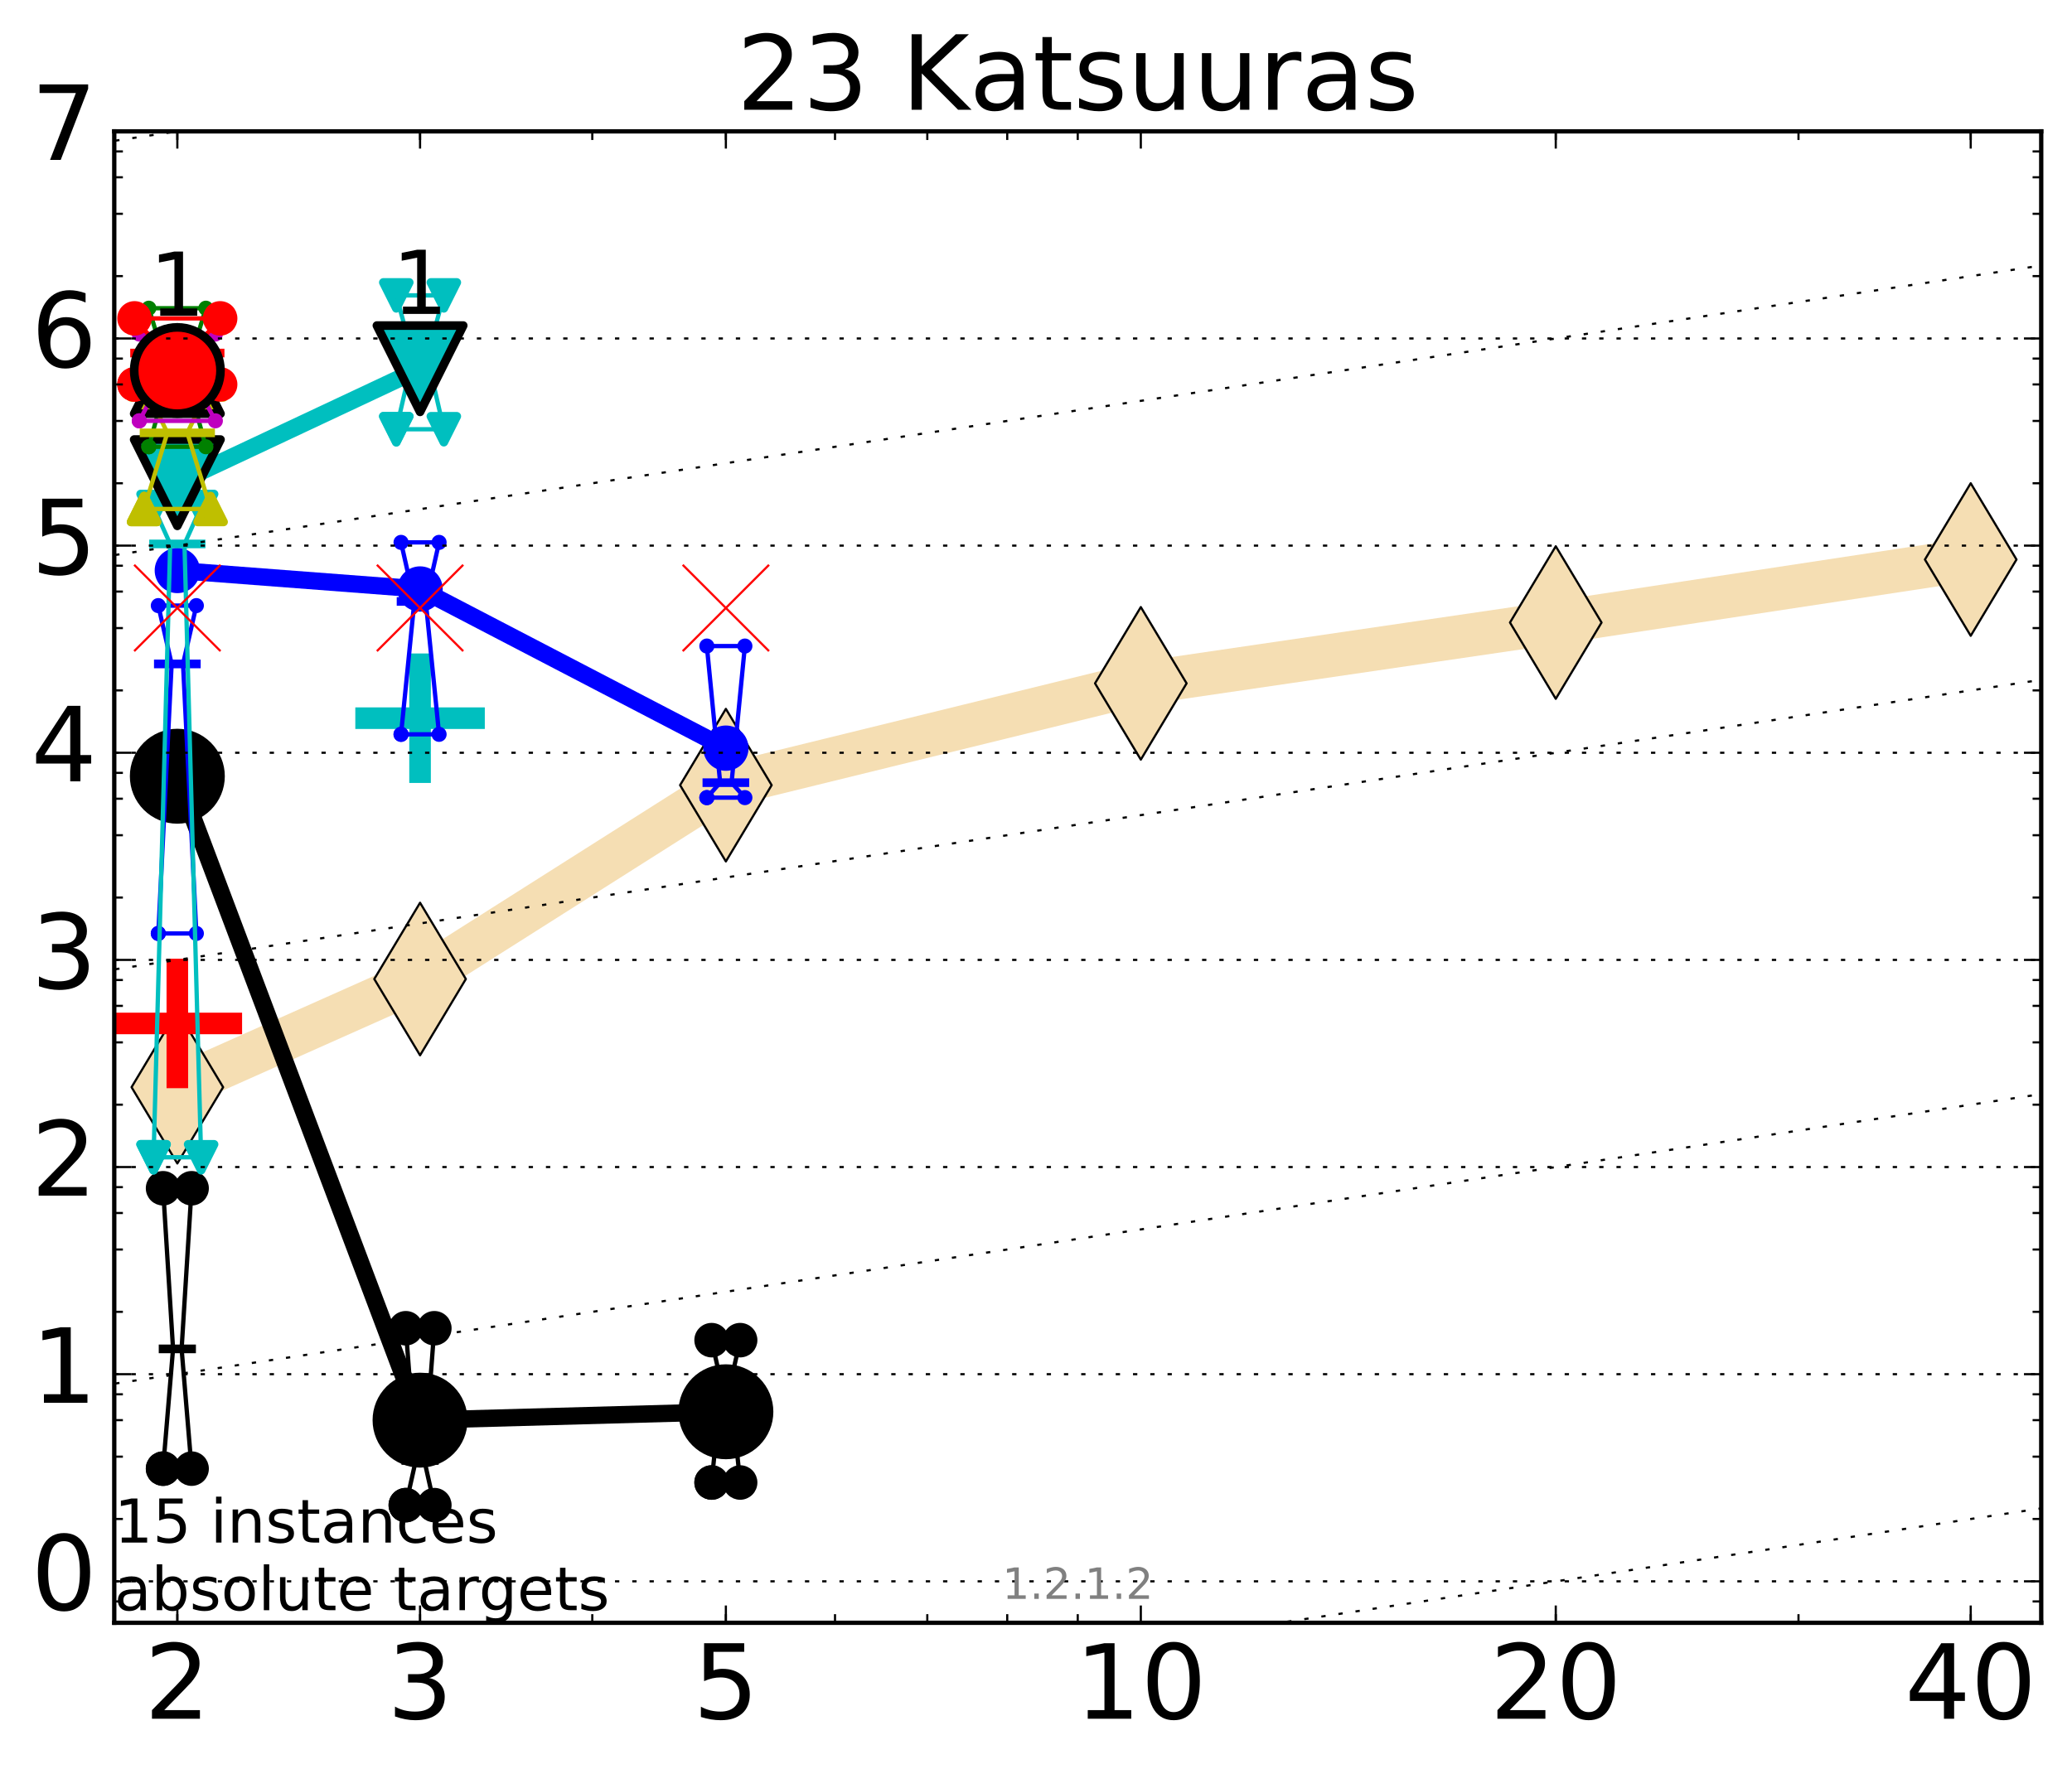 <?xml version="1.0" encoding="utf-8" standalone="no"?>
<!DOCTYPE svg PUBLIC "-//W3C//DTD SVG 1.1//EN"
  "http://www.w3.org/Graphics/SVG/1.1/DTD/svg11.dtd">
<!-- Created with matplotlib (http://matplotlib.org/) -->
<svg height="410pt" version="1.1" viewBox="0 0 480 410" width="480pt" xmlns="http://www.w3.org/2000/svg" xmlns:xlink="http://www.w3.org/1999/xlink">
 <defs>
  <style type="text/css">
*{stroke-linecap:butt;stroke-linejoin:round;stroke-miterlimit:100000;}
  </style>
 </defs>
 <g id="figure_1">
  <g id="patch_1">
   <path d="M 0 410.464 
L 480.07 410.464 
L 480.07 0 
L 0 0 
z
" style="fill:#ffffff;"/>
  </g>
  <g id="axes_1">
   <g id="patch_2">
    <path d="M 26.47 376.036 
L 472.87 376.036 
L 472.87 30.436 
L 26.47 30.436 
z
" style="fill:#ffffff;"/>
   </g>
   <g id="line2d_1">
    <path clip-path="url(#pec04afb931)" d="M 41.082 251.927 
L 97.312 226.862 
L 168.155 181.939 
L 264.282 158.348 
L 360.409 144.257 
L 456.536 129.656 
" style="fill:none;stroke:#f5deb3;stroke-linecap:square;stroke-width:10.0;"/>
    <defs>
     <path d="M -0 17.678 
L 10.607 0 
L 0 -17.678 
L -10.607 -0 
z
" id="meeb4b21f2f" style="stroke:#000000;stroke-linejoin:miter;stroke-width:0.5;"/>
    </defs>
    <g clip-path="url(#pec04afb931)">
     <use style="fill:#f5deb3;stroke:#000000;stroke-linejoin:miter;stroke-width:0.5;" x="41.082" xlink:href="#meeb4b21f2f" y="251.927"/>
     <use style="fill:#f5deb3;stroke:#000000;stroke-linejoin:miter;stroke-width:0.5;" x="97.312" xlink:href="#meeb4b21f2f" y="226.862"/>
     <use style="fill:#f5deb3;stroke:#000000;stroke-linejoin:miter;stroke-width:0.5;" x="168.155" xlink:href="#meeb4b21f2f" y="181.939"/>
     <use style="fill:#f5deb3;stroke:#000000;stroke-linejoin:miter;stroke-width:0.5;" x="264.282" xlink:href="#meeb4b21f2f" y="158.348"/>
     <use style="fill:#f5deb3;stroke:#000000;stroke-linejoin:miter;stroke-width:0.5;" x="360.409" xlink:href="#meeb4b21f2f" y="144.257"/>
     <use style="fill:#f5deb3;stroke:#000000;stroke-linejoin:miter;stroke-width:0.5;" x="456.536" xlink:href="#meeb4b21f2f" y="129.656"/>
    </g>
   </g>
   <g id="line2d_2">
    <defs>
     <path d="M -15 0 
L 15 0 
M 0 15 
L 0 -15 
" id="m11adc46e86" style="stroke:#ff0000;stroke-width:5.0;"/>
    </defs>
    <g clip-path="url(#pec04afb931)">
     <use style="fill:#ff0000;stroke:#ff0000;stroke-width:5.0;" x="41.082" xlink:href="#m11adc46e86" y="237.158"/>
    </g>
   </g>
   <g id="line2d_3">
    <defs>
     <path d="M -15 0 
L 15 0 
M 0 15 
L 0 -15 
" id="m9d6cfa90fc" style="stroke:#00bfbf;stroke-width:5.0;"/>
    </defs>
    <g clip-path="url(#pec04afb931)">
     <use style="fill:#00bfbf;stroke:#00bfbf;stroke-width:5.0;" x="97.312" xlink:href="#m9d6cfa90fc" y="166.421"/>
    </g>
   </g>
   <g id="line2d_4">
    <path clip-path="url(#pec04afb931)" d="M 37.777 340.321 
L 40.09 312.57 
L 37.777 275.35 
L 44.386 275.35 
L 42.073 312.57 
L 44.386 340.321 
L 37.777 340.321 
" style="fill:none;stroke:#000000;stroke-linecap:square;"/>
   </g>
   <g id="line2d_5">
    <path clip-path="url(#pec04afb931)" d="M 37.777 340.321 
L 44.386 340.321 
L 44.386 275.35 
L 37.777 275.35 
L 37.777 340.321 
" style="fill:none;"/>
    <defs>
     <path d="M 0 3 
C 0.796 3 1.559 2.684 2.121 2.121 
C 2.684 1.559 3 0.796 3 0 
C 3 -0.796 2.684 -1.559 2.121 -2.121 
C 1.559 -2.684 0.796 -3 0 -3 
C -0.796 -3 -1.559 -2.684 -2.121 -2.121 
C -2.684 -1.559 -3 -0.796 -3 0 
C -3 0.796 -2.684 1.559 -2.121 2.121 
C -1.559 2.684 -0.796 3 0 3 
z
" id="m206f2c2ffd" style="stroke:#000000;stroke-width:2.0;"/>
    </defs>
    <g clip-path="url(#pec04afb931)">
     <use style="stroke:#000000;stroke-width:2.0;" x="37.777" xlink:href="#m206f2c2ffd" y="340.321"/>
     <use style="stroke:#000000;stroke-width:2.0;" x="44.386" xlink:href="#m206f2c2ffd" y="340.321"/>
     <use style="stroke:#000000;stroke-width:2.0;" x="44.386" xlink:href="#m206f2c2ffd" y="275.35"/>
     <use style="stroke:#000000;stroke-width:2.0;" x="37.777" xlink:href="#m206f2c2ffd" y="275.35"/>
     <use style="stroke:#000000;stroke-width:2.0;" x="37.777" xlink:href="#m206f2c2ffd" y="340.321"/>
    </g>
   </g>
   <g id="line2d_6">
    <path clip-path="url(#pec04afb931)" d="M 37.777 312.57 
L 44.386 312.57 
" style="fill:none;stroke:#000000;stroke-linecap:square;stroke-width:2.0;"/>
   </g>
   <g id="line2d_7">
    <path clip-path="url(#pec04afb931)" d="M 94.008 348.773 
L 96.321 338.425 
L 94.008 307.788 
L 100.617 307.788 
L 98.304 338.425 
L 100.617 348.773 
L 94.008 348.773 
" style="fill:none;stroke:#000000;stroke-linecap:square;"/>
   </g>
   <g id="line2d_8">
    <path clip-path="url(#pec04afb931)" d="M 94.008 348.773 
L 100.617 348.773 
L 100.617 307.788 
L 94.008 307.788 
L 94.008 348.773 
" style="fill:none;"/>
    <g clip-path="url(#pec04afb931)">
     <use style="stroke:#000000;stroke-width:2.0;" x="94.008" xlink:href="#m206f2c2ffd" y="348.773"/>
     <use style="stroke:#000000;stroke-width:2.0;" x="100.617" xlink:href="#m206f2c2ffd" y="348.773"/>
     <use style="stroke:#000000;stroke-width:2.0;" x="100.617" xlink:href="#m206f2c2ffd" y="307.788"/>
     <use style="stroke:#000000;stroke-width:2.0;" x="94.008" xlink:href="#m206f2c2ffd" y="307.788"/>
     <use style="stroke:#000000;stroke-width:2.0;" x="94.008" xlink:href="#m206f2c2ffd" y="348.773"/>
    </g>
   </g>
   <g id="line2d_9">
    <path clip-path="url(#pec04afb931)" d="M 94.008 338.425 
L 100.617 338.425 
" style="fill:none;stroke:#000000;stroke-linecap:square;stroke-width:2.0;"/>
   </g>
   <g id="line2d_10">
    <path clip-path="url(#pec04afb931)" d="M 164.85 343.534 
L 167.163 320.866 
L 164.85 310.547 
L 171.459 310.547 
L 169.146 320.866 
L 171.459 343.534 
L 164.85 343.534 
" style="fill:none;stroke:#000000;stroke-linecap:square;"/>
   </g>
   <g id="line2d_11">
    <path clip-path="url(#pec04afb931)" d="M 164.85 343.534 
L 171.459 343.534 
L 171.459 310.547 
L 164.85 310.547 
L 164.85 343.534 
" style="fill:none;"/>
    <g clip-path="url(#pec04afb931)">
     <use style="stroke:#000000;stroke-width:2.0;" x="164.85" xlink:href="#m206f2c2ffd" y="343.534"/>
     <use style="stroke:#000000;stroke-width:2.0;" x="171.459" xlink:href="#m206f2c2ffd" y="343.534"/>
     <use style="stroke:#000000;stroke-width:2.0;" x="171.459" xlink:href="#m206f2c2ffd" y="310.547"/>
     <use style="stroke:#000000;stroke-width:2.0;" x="164.85" xlink:href="#m206f2c2ffd" y="310.547"/>
     <use style="stroke:#000000;stroke-width:2.0;" x="164.85" xlink:href="#m206f2c2ffd" y="343.534"/>
    </g>
   </g>
   <g id="line2d_12">
    <path clip-path="url(#pec04afb931)" d="M 164.85 320.866 
L 171.459 320.866 
" style="fill:none;stroke:#000000;stroke-linecap:square;stroke-width:2.0;"/>
   </g>
   <g id="line2d_13">
    <path clip-path="url(#pec04afb931)" d="M 41.082 179.871 
L 97.312 329.085 
" style="fill:none;stroke:#000000;stroke-linecap:square;stroke-width:4.0;"/>
   </g>
   <g id="line2d_14">
    <path clip-path="url(#pec04afb931)" d="M 97.312 329.085 
L 168.155 327.14 
" style="fill:none;stroke:#000000;stroke-linecap:square;stroke-width:4.0;"/>
   </g>
   <g id="line2d_15">
    <path clip-path="url(#pec04afb931)" d="M 41.082 179.871 
L 97.312 329.085 
L 168.155 327.14 
" style="fill:none;"/>
    <defs>
     <path d="M 0 10 
C 2.652 10 5.196 8.946 7.071 7.071 
C 8.946 5.196 10 2.652 10 0 
C 10 -2.652 8.946 -5.196 7.071 -7.071 
C 5.196 -8.946 2.652 -10 0 -10 
C -2.652 -10 -5.196 -8.946 -7.071 -7.071 
C -8.946 -5.196 -10 -2.652 -10 0 
C -10 2.652 -8.946 5.196 -7.071 7.071 
C -5.196 8.946 -2.652 10 0 10 
z
" id="m69a6c5d405" style="stroke:#000000;stroke-width:2.0;"/>
    </defs>
    <g clip-path="url(#pec04afb931)">
     <use style="stroke:#000000;stroke-width:2.0;" x="41.082" xlink:href="#m69a6c5d405" y="179.871"/>
     <use style="stroke:#000000;stroke-width:2.0;" x="97.312" xlink:href="#m69a6c5d405" y="329.085"/>
     <use style="stroke:#000000;stroke-width:2.0;" x="168.155" xlink:href="#m69a6c5d405" y="327.14"/>
    </g>
   </g>
   <g id="line2d_16">
    <path clip-path="url(#pec04afb931)" d="M 36.676 216.304 
L 39.76 153.85 
L 36.676 140.333 
L 45.488 140.333 
L 42.403 153.85 
L 45.488 216.304 
L 36.676 216.304 
" style="fill:none;stroke:#0000ff;stroke-linecap:square;"/>
   </g>
   <g id="line2d_17">
    <path clip-path="url(#pec04afb931)" d="M 36.676 216.304 
L 45.488 216.304 
L 45.488 140.333 
L 36.676 140.333 
L 36.676 216.304 
" style="fill:none;"/>
    <defs>
     <path d="M 0 1.5 
C 0.398 1.5 0.779 1.342 1.061 1.061 
C 1.342 0.779 1.5 0.398 1.5 0 
C 1.5 -0.398 1.342 -0.779 1.061 -1.061 
C 0.779 -1.342 0.398 -1.5 0 -1.5 
C -0.398 -1.5 -0.779 -1.342 -1.061 -1.061 
C -1.342 -0.779 -1.5 -0.398 -1.5 0 
C -1.5 0.398 -1.342 0.779 -1.061 1.061 
C -0.779 1.342 -0.398 1.5 0 1.5 
z
" id="m1d25d6b957" style="stroke:#0000ff;stroke-width:0.5;"/>
    </defs>
    <g clip-path="url(#pec04afb931)">
     <use style="fill:#0000ff;stroke:#0000ff;stroke-width:0.5;" x="36.676" xlink:href="#m1d25d6b957" y="216.304"/>
     <use style="fill:#0000ff;stroke:#0000ff;stroke-width:0.5;" x="45.488" xlink:href="#m1d25d6b957" y="216.304"/>
     <use style="fill:#0000ff;stroke:#0000ff;stroke-width:0.5;" x="45.488" xlink:href="#m1d25d6b957" y="140.333"/>
     <use style="fill:#0000ff;stroke:#0000ff;stroke-width:0.5;" x="36.676" xlink:href="#m1d25d6b957" y="140.333"/>
     <use style="fill:#0000ff;stroke:#0000ff;stroke-width:0.5;" x="36.676" xlink:href="#m1d25d6b957" y="216.304"/>
    </g>
   </g>
   <g id="line2d_18">
    <path clip-path="url(#pec04afb931)" d="M 36.676 153.85 
L 45.488 153.85 
" style="fill:none;stroke:#0000ff;stroke-linecap:square;stroke-width:2.0;"/>
   </g>
   <g id="line2d_19">
    <path clip-path="url(#pec04afb931)" d="M 92.906 170.162 
L 95.991 139.369 
L 92.906 125.684 
L 101.718 125.684 
L 98.634 139.369 
L 101.718 170.162 
L 92.906 170.162 
" style="fill:none;stroke:#0000ff;stroke-linecap:square;"/>
   </g>
   <g id="line2d_20">
    <path clip-path="url(#pec04afb931)" d="M 92.906 170.162 
L 101.718 170.162 
L 101.718 125.684 
L 92.906 125.684 
L 92.906 170.162 
" style="fill:none;"/>
    <g clip-path="url(#pec04afb931)">
     <use style="fill:#0000ff;stroke:#0000ff;stroke-width:0.5;" x="92.906" xlink:href="#m1d25d6b957" y="170.162"/>
     <use style="fill:#0000ff;stroke:#0000ff;stroke-width:0.5;" x="101.718" xlink:href="#m1d25d6b957" y="170.162"/>
     <use style="fill:#0000ff;stroke:#0000ff;stroke-width:0.5;" x="101.718" xlink:href="#m1d25d6b957" y="125.684"/>
     <use style="fill:#0000ff;stroke:#0000ff;stroke-width:0.5;" x="92.906" xlink:href="#m1d25d6b957" y="125.684"/>
     <use style="fill:#0000ff;stroke:#0000ff;stroke-width:0.5;" x="92.906" xlink:href="#m1d25d6b957" y="170.162"/>
    </g>
   </g>
   <g id="line2d_21">
    <path clip-path="url(#pec04afb931)" d="M 92.906 139.369 
L 101.718 139.369 
" style="fill:none;stroke:#0000ff;stroke-linecap:square;stroke-width:2.0;"/>
   </g>
   <g id="line2d_22">
    <path clip-path="url(#pec04afb931)" d="M 163.749 184.827 
L 166.833 181.363 
L 163.749 149.707 
L 172.561 149.707 
L 169.476 181.363 
L 172.561 184.827 
L 163.749 184.827 
" style="fill:none;stroke:#0000ff;stroke-linecap:square;"/>
   </g>
   <g id="line2d_23">
    <path clip-path="url(#pec04afb931)" d="M 163.749 184.827 
L 172.561 184.827 
L 172.561 149.707 
L 163.749 149.707 
L 163.749 184.827 
" style="fill:none;"/>
    <g clip-path="url(#pec04afb931)">
     <use style="fill:#0000ff;stroke:#0000ff;stroke-width:0.5;" x="163.749" xlink:href="#m1d25d6b957" y="184.827"/>
     <use style="fill:#0000ff;stroke:#0000ff;stroke-width:0.5;" x="172.561" xlink:href="#m1d25d6b957" y="184.827"/>
     <use style="fill:#0000ff;stroke:#0000ff;stroke-width:0.5;" x="172.561" xlink:href="#m1d25d6b957" y="149.707"/>
     <use style="fill:#0000ff;stroke:#0000ff;stroke-width:0.5;" x="163.749" xlink:href="#m1d25d6b957" y="149.707"/>
     <use style="fill:#0000ff;stroke:#0000ff;stroke-width:0.5;" x="163.749" xlink:href="#m1d25d6b957" y="184.827"/>
    </g>
   </g>
   <g id="line2d_24">
    <path clip-path="url(#pec04afb931)" d="M 163.749 181.363 
L 172.561 181.363 
" style="fill:none;stroke:#0000ff;stroke-linecap:square;stroke-width:2.0;"/>
   </g>
   <g id="line2d_25">
    <path clip-path="url(#pec04afb931)" d="M 41.082 132.197 
L 97.312 136.484 
" style="fill:none;stroke:#0000ff;stroke-linecap:square;stroke-width:4.0;"/>
   </g>
   <g id="line2d_26">
    <path clip-path="url(#pec04afb931)" d="M 97.312 136.484 
L 168.155 173.367 
" style="fill:none;stroke:#0000ff;stroke-linecap:square;stroke-width:4.0;"/>
   </g>
   <g id="line2d_27">
    <path clip-path="url(#pec04afb931)" d="M 41.082 132.197 
L 97.312 136.484 
L 168.155 173.367 
" style="fill:none;"/>
    <defs>
     <path d="M 0 5 
C 1.326 5 2.598 4.473 3.536 3.536 
C 4.473 2.598 5 1.326 5 0 
C 5 -1.326 4.473 -2.598 3.536 -3.536 
C 2.598 -4.473 1.326 -5 0 -5 
C -1.326 -5 -2.598 -4.473 -3.536 -3.536 
C -4.473 -2.598 -5 -1.326 -5 0 
C -5 1.326 -4.473 2.598 -3.536 3.536 
C -2.598 4.473 -1.326 5 0 5 
z
" id="m76735187ea" style="stroke:#0000ff;stroke-width:0.5;"/>
    </defs>
    <g clip-path="url(#pec04afb931)">
     <use style="fill:#0000ff;stroke:#0000ff;stroke-width:0.5;" x="41.082" xlink:href="#m76735187ea" y="132.197"/>
     <use style="fill:#0000ff;stroke:#0000ff;stroke-width:0.5;" x="97.312" xlink:href="#m76735187ea" y="136.484"/>
     <use style="fill:#0000ff;stroke:#0000ff;stroke-width:0.5;" x="168.155" xlink:href="#m76735187ea" y="173.367"/>
    </g>
   </g>
   <g id="line2d_28">
    <path clip-path="url(#pec04afb931)" d="M 35.574 268.167 
L 39.429 126.046 
L 35.574 117.481 
L 46.589 117.481 
L 42.734 126.046 
L 46.589 268.167 
L 35.574 268.167 
" style="fill:none;stroke:#00bfbf;stroke-linecap:square;"/>
   </g>
   <g id="line2d_29">
    <path clip-path="url(#pec04afb931)" d="M 35.574 268.167 
L 46.589 268.167 
L 46.589 117.481 
L 35.574 117.481 
L 35.574 268.167 
" style="fill:none;"/>
    <defs>
     <path d="M -0 3 
L 3 -3 
L -3 -3 
z
" id="m9ab49d30c3" style="stroke:#00bfbf;stroke-linejoin:miter;stroke-width:2.0;"/>
    </defs>
    <g clip-path="url(#pec04afb931)">
     <use style="fill:#00bfbf;stroke:#00bfbf;stroke-linejoin:miter;stroke-width:2.0;" x="35.574" xlink:href="#m9ab49d30c3" y="268.167"/>
     <use style="fill:#00bfbf;stroke:#00bfbf;stroke-linejoin:miter;stroke-width:2.0;" x="46.589" xlink:href="#m9ab49d30c3" y="268.167"/>
     <use style="fill:#00bfbf;stroke:#00bfbf;stroke-linejoin:miter;stroke-width:2.0;" x="46.589" xlink:href="#m9ab49d30c3" y="117.481"/>
     <use style="fill:#00bfbf;stroke:#00bfbf;stroke-linejoin:miter;stroke-width:2.0;" x="35.574" xlink:href="#m9ab49d30c3" y="117.481"/>
     <use style="fill:#00bfbf;stroke:#00bfbf;stroke-linejoin:miter;stroke-width:2.0;" x="35.574" xlink:href="#m9ab49d30c3" y="268.167"/>
    </g>
   </g>
   <g id="line2d_30">
    <path clip-path="url(#pec04afb931)" d="M 35.574 126.046 
L 46.589 126.046 
" style="fill:none;stroke:#00bfbf;stroke-linecap:square;stroke-width:2.0;"/>
   </g>
   <g id="line2d_31">
    <path clip-path="url(#pec04afb931)" d="M 91.805 99.464 
L 95.66 82.709 
L 91.805 68.448 
L 102.82 68.448 
L 98.965 82.709 
L 102.82 99.464 
L 91.805 99.464 
" style="fill:none;stroke:#00bfbf;stroke-linecap:square;"/>
   </g>
   <g id="line2d_32">
    <path clip-path="url(#pec04afb931)" d="M 91.805 99.464 
L 102.82 99.464 
L 102.82 68.448 
L 91.805 68.448 
L 91.805 99.464 
" style="fill:none;"/>
    <g clip-path="url(#pec04afb931)">
     <use style="fill:#00bfbf;stroke:#00bfbf;stroke-linejoin:miter;stroke-width:2.0;" x="91.805" xlink:href="#m9ab49d30c3" y="99.464"/>
     <use style="fill:#00bfbf;stroke:#00bfbf;stroke-linejoin:miter;stroke-width:2.0;" x="102.82" xlink:href="#m9ab49d30c3" y="99.464"/>
     <use style="fill:#00bfbf;stroke:#00bfbf;stroke-linejoin:miter;stroke-width:2.0;" x="102.82" xlink:href="#m9ab49d30c3" y="68.448"/>
     <use style="fill:#00bfbf;stroke:#00bfbf;stroke-linejoin:miter;stroke-width:2.0;" x="91.805" xlink:href="#m9ab49d30c3" y="68.448"/>
     <use style="fill:#00bfbf;stroke:#00bfbf;stroke-linejoin:miter;stroke-width:2.0;" x="91.805" xlink:href="#m9ab49d30c3" y="99.464"/>
    </g>
   </g>
   <g id="line2d_33">
    <path clip-path="url(#pec04afb931)" d="M 91.805 82.709 
L 102.82 82.709 
" style="fill:none;stroke:#00bfbf;stroke-linecap:square;stroke-width:2.0;"/>
   </g>
   <g id="line2d_34">
    <path clip-path="url(#pec04afb931)" d="M 41.082 111.854 
L 97.312 85.439 
" style="fill:none;stroke:#00bfbf;stroke-linecap:square;stroke-width:4.0;"/>
   </g>
   <g id="line2d_35">
    <path clip-path="url(#pec04afb931)" d="M 41.082 111.854 
L 97.312 85.439 
" style="fill:none;"/>
    <defs>
     <path d="M -0 10 
L 10 -10 
L -10 -10 
z
" id="m474d2d7fae" style="stroke:#000000;stroke-linejoin:miter;stroke-width:2.0;"/>
    </defs>
    <g clip-path="url(#pec04afb931)">
     <use style="fill:#00bfbf;stroke:#000000;stroke-linejoin:miter;stroke-width:2.0;" x="41.082" xlink:href="#m474d2d7fae" y="111.854"/>
     <use style="fill:#00bfbf;stroke:#000000;stroke-linejoin:miter;stroke-width:2.0;" x="97.312" xlink:href="#m474d2d7fae" y="85.439"/>
    </g>
   </g>
   <g id="line2d_36">
    <path clip-path="url(#pec04afb931)" d="M 34.473 103.522 
L 39.099 86.624 
L 34.473 71.419 
L 47.691 71.419 
L 43.064 86.624 
L 47.691 103.522 
L 34.473 103.522 
" style="fill:none;stroke:#008000;stroke-linecap:square;"/>
   </g>
   <g id="line2d_37">
    <path clip-path="url(#pec04afb931)" d="M 34.473 103.522 
L 47.691 103.522 
L 47.691 71.419 
L 34.473 71.419 
L 34.473 103.522 
" style="fill:none;"/>
    <defs>
     <path d="M 0 1.5 
C 0.398 1.5 0.779 1.342 1.061 1.061 
C 1.342 0.779 1.5 0.398 1.5 0 
C 1.5 -0.398 1.342 -0.779 1.061 -1.061 
C 0.779 -1.342 0.398 -1.5 0 -1.5 
C -0.398 -1.5 -0.779 -1.342 -1.061 -1.061 
C -1.342 -0.779 -1.5 -0.398 -1.5 0 
C -1.5 0.398 -1.342 0.779 -1.061 1.061 
C -0.779 1.342 -0.398 1.5 0 1.5 
z
" id="m42d55e6528" style="stroke:#008000;stroke-width:0.5;"/>
    </defs>
    <g clip-path="url(#pec04afb931)">
     <use style="fill:#008000;stroke:#008000;stroke-width:0.5;" x="34.473" xlink:href="#m42d55e6528" y="103.522"/>
     <use style="fill:#008000;stroke:#008000;stroke-width:0.5;" x="47.691" xlink:href="#m42d55e6528" y="103.522"/>
     <use style="fill:#008000;stroke:#008000;stroke-width:0.5;" x="47.691" xlink:href="#m42d55e6528" y="71.419"/>
     <use style="fill:#008000;stroke:#008000;stroke-width:0.5;" x="34.473" xlink:href="#m42d55e6528" y="71.419"/>
     <use style="fill:#008000;stroke:#008000;stroke-width:0.5;" x="34.473" xlink:href="#m42d55e6528" y="103.522"/>
    </g>
   </g>
   <g id="line2d_38">
    <path clip-path="url(#pec04afb931)" d="M 34.473 86.624 
L 47.691 86.624 
" style="fill:none;stroke:#008000;stroke-linecap:square;stroke-width:2.0;"/>
   </g>
   <g id="line2d_39">
    <path clip-path="url(#pec04afb931)" d="M 41.082 85.866 
" style="fill:none;"/>
    <defs>
     <path d="M 0 5 
C 1.326 5 2.598 4.473 3.536 3.536 
C 4.473 2.598 5 1.326 5 0 
C 5 -1.326 4.473 -2.598 3.536 -3.536 
C 2.598 -4.473 1.326 -5 0 -5 
C -1.326 -5 -2.598 -4.473 -3.536 -3.536 
C -4.473 -2.598 -5 -1.326 -5 0 
C -5 1.326 -4.473 2.598 -3.536 3.536 
C -2.598 4.473 -1.326 5 0 5 
z
" id="m43db061766" style="stroke:#008000;stroke-width:0.5;"/>
    </defs>
    <g clip-path="url(#pec04afb931)">
     <use style="fill:#008000;stroke:#008000;stroke-width:0.5;" x="41.082" xlink:href="#m43db061766" y="85.866"/>
    </g>
   </g>
   <g id="line2d_40">
    <path clip-path="url(#pec04afb931)" d="M 33.371 117.946 
L 38.768 100.304 
L 33.371 89.075 
L 48.792 89.075 
L 43.395 100.304 
L 48.792 117.946 
L 33.371 117.946 
" style="fill:none;stroke:#bfbf00;stroke-linecap:square;"/>
   </g>
   <g id="line2d_41">
    <path clip-path="url(#pec04afb931)" d="M 33.371 117.946 
L 48.792 117.946 
L 48.792 89.075 
L 33.371 89.075 
L 33.371 117.946 
" style="fill:none;"/>
    <defs>
     <path d="M 0 -3 
L -3 3 
L 3 3 
z
" id="m671d3d3a9a" style="stroke:#bfbf00;stroke-linejoin:miter;stroke-width:2.0;"/>
    </defs>
    <g clip-path="url(#pec04afb931)">
     <use style="fill:#bfbf00;stroke:#bfbf00;stroke-linejoin:miter;stroke-width:2.0;" x="33.371" xlink:href="#m671d3d3a9a" y="117.946"/>
     <use style="fill:#bfbf00;stroke:#bfbf00;stroke-linejoin:miter;stroke-width:2.0;" x="48.792" xlink:href="#m671d3d3a9a" y="117.946"/>
     <use style="fill:#bfbf00;stroke:#bfbf00;stroke-linejoin:miter;stroke-width:2.0;" x="48.792" xlink:href="#m671d3d3a9a" y="89.075"/>
     <use style="fill:#bfbf00;stroke:#bfbf00;stroke-linejoin:miter;stroke-width:2.0;" x="33.371" xlink:href="#m671d3d3a9a" y="89.075"/>
     <use style="fill:#bfbf00;stroke:#bfbf00;stroke-linejoin:miter;stroke-width:2.0;" x="33.371" xlink:href="#m671d3d3a9a" y="117.946"/>
    </g>
   </g>
   <g id="line2d_42">
    <path clip-path="url(#pec04afb931)" d="M 33.371 100.304 
L 48.792 100.304 
" style="fill:none;stroke:#bfbf00;stroke-linecap:square;stroke-width:2.0;"/>
   </g>
   <g id="line2d_43">
    <path clip-path="url(#pec04afb931)" d="M 41.082 85.863 
" style="fill:none;"/>
    <defs>
     <path d="M 0 -10 
L -10 10 
L 10 10 
z
" id="mbfce6fa0f1" style="stroke:#000000;stroke-linejoin:miter;stroke-width:2.0;"/>
    </defs>
    <g clip-path="url(#pec04afb931)">
     <use style="fill:#bfbf00;stroke:#000000;stroke-linejoin:miter;stroke-width:2.0;" x="41.082" xlink:href="#mbfce6fa0f1" y="85.863"/>
    </g>
   </g>
   <g id="line2d_44">
    <path clip-path="url(#pec04afb931)" d="M 32.27 97.516 
L 38.438 85.86 
L 32.27 77.411 
L 49.893 77.411 
L 43.725 85.86 
L 49.893 97.516 
L 32.27 97.516 
" style="fill:none;stroke:#bf00bf;stroke-linecap:square;"/>
   </g>
   <g id="line2d_45">
    <path clip-path="url(#pec04afb931)" d="M 32.27 97.516 
L 49.893 97.516 
L 49.893 77.411 
L 32.27 77.411 
L 32.27 97.516 
" style="fill:none;"/>
    <defs>
     <path d="M 0 1.5 
C 0.398 1.5 0.779 1.342 1.061 1.061 
C 1.342 0.779 1.5 0.398 1.5 0 
C 1.5 -0.398 1.342 -0.779 1.061 -1.061 
C 0.779 -1.342 0.398 -1.5 0 -1.5 
C -0.398 -1.5 -0.779 -1.342 -1.061 -1.061 
C -1.342 -0.779 -1.5 -0.398 -1.5 0 
C -1.5 0.398 -1.342 0.779 -1.061 1.061 
C -0.779 1.342 -0.398 1.5 0 1.5 
z
" id="m70457399f7" style="stroke:#bf00bf;stroke-width:0.5;"/>
    </defs>
    <g clip-path="url(#pec04afb931)">
     <use style="fill:#bf00bf;stroke:#bf00bf;stroke-width:0.5;" x="32.27" xlink:href="#m70457399f7" y="97.516"/>
     <use style="fill:#bf00bf;stroke:#bf00bf;stroke-width:0.5;" x="49.893" xlink:href="#m70457399f7" y="97.516"/>
     <use style="fill:#bf00bf;stroke:#bf00bf;stroke-width:0.5;" x="49.893" xlink:href="#m70457399f7" y="77.411"/>
     <use style="fill:#bf00bf;stroke:#bf00bf;stroke-width:0.5;" x="32.27" xlink:href="#m70457399f7" y="77.411"/>
     <use style="fill:#bf00bf;stroke:#bf00bf;stroke-width:0.5;" x="32.27" xlink:href="#m70457399f7" y="97.516"/>
    </g>
   </g>
   <g id="line2d_46">
    <path clip-path="url(#pec04afb931)" d="M 32.27 85.86 
L 49.893 85.86 
" style="fill:none;stroke:#bf00bf;stroke-linecap:square;stroke-width:2.0;"/>
   </g>
   <g id="line2d_47">
    <path clip-path="url(#pec04afb931)" d="M 41.082 85.86 
" style="fill:none;"/>
    <defs>
     <path d="M 0 5 
C 1.326 5 2.598 4.473 3.536 3.536 
C 4.473 2.598 5 1.326 5 0 
C 5 -1.326 4.473 -2.598 3.536 -3.536 
C 2.598 -4.473 1.326 -5 0 -5 
C -1.326 -5 -2.598 -4.473 -3.536 -3.536 
C -4.473 -2.598 -5 -1.326 -5 0 
C -5 1.326 -4.473 2.598 -3.536 3.536 
C -2.598 4.473 -1.326 5 0 5 
z
" id="ma98442cb66" style="stroke:#bf00bf;stroke-width:0.5;"/>
    </defs>
    <g clip-path="url(#pec04afb931)">
     <use style="fill:#bf00bf;stroke:#bf00bf;stroke-width:0.5;" x="41.082" xlink:href="#ma98442cb66" y="85.86"/>
    </g>
   </g>
   <g id="line2d_48">
    <path clip-path="url(#pec04afb931)" d="M 31.168 89.068 
L 38.108 81.812 
L 31.168 73.776 
L 50.995 73.776 
L 44.056 81.812 
L 50.995 89.068 
L 31.168 89.068 
" style="fill:none;stroke:#ff0000;stroke-linecap:square;"/>
   </g>
   <g id="line2d_49">
    <path clip-path="url(#pec04afb931)" d="M 31.168 89.068 
L 50.995 89.068 
L 50.995 73.776 
L 31.168 73.776 
L 31.168 89.068 
" style="fill:none;"/>
    <defs>
     <path d="M 0 3 
C 0.796 3 1.559 2.684 2.121 2.121 
C 2.684 1.559 3 0.796 3 0 
C 3 -0.796 2.684 -1.559 2.121 -2.121 
C 1.559 -2.684 0.796 -3 0 -3 
C -0.796 -3 -1.559 -2.684 -2.121 -2.121 
C -2.684 -1.559 -3 -0.796 -3 0 
C -3 0.796 -2.684 1.559 -2.121 2.121 
C -1.559 2.684 -0.796 3 0 3 
z
" id="m1b42ae155b" style="stroke:#ff0000;stroke-width:2.0;"/>
    </defs>
    <g clip-path="url(#pec04afb931)">
     <use style="fill:#ff0000;stroke:#ff0000;stroke-width:2.0;" x="31.168" xlink:href="#m1b42ae155b" y="89.068"/>
     <use style="fill:#ff0000;stroke:#ff0000;stroke-width:2.0;" x="50.995" xlink:href="#m1b42ae155b" y="89.068"/>
     <use style="fill:#ff0000;stroke:#ff0000;stroke-width:2.0;" x="50.995" xlink:href="#m1b42ae155b" y="73.776"/>
     <use style="fill:#ff0000;stroke:#ff0000;stroke-width:2.0;" x="31.168" xlink:href="#m1b42ae155b" y="73.776"/>
     <use style="fill:#ff0000;stroke:#ff0000;stroke-width:2.0;" x="31.168" xlink:href="#m1b42ae155b" y="89.068"/>
    </g>
   </g>
   <g id="line2d_50">
    <path clip-path="url(#pec04afb931)" d="M 31.168 81.812 
L 50.995 81.812 
" style="fill:none;stroke:#ff0000;stroke-linecap:square;stroke-width:2.0;"/>
   </g>
   <g id="line2d_51">
    <path clip-path="url(#pec04afb931)" d="M 41.082 85.857 
" style="fill:none;"/>
    <defs>
     <path d="M 0 10 
C 2.652 10 5.196 8.946 7.071 7.071 
C 8.946 5.196 10 2.652 10 0 
C 10 -2.652 8.946 -5.196 7.071 -7.071 
C 5.196 -8.946 2.652 -10 0 -10 
C -2.652 -10 -5.196 -8.946 -7.071 -7.071 
C -8.946 -5.196 -10 -2.652 -10 0 
C -10 2.652 -8.946 5.196 -7.071 7.071 
C -5.196 8.946 -2.652 10 0 10 
z
" id="md269a12dbd" style="stroke:#000000;stroke-width:2.0;"/>
    </defs>
    <g clip-path="url(#pec04afb931)">
     <use style="fill:#ff0000;stroke:#000000;stroke-width:2.0;" x="41.082" xlink:href="#md269a12dbd" y="85.857"/>
    </g>
   </g>
   <g id="line2d_52"/>
   <g id="line2d_53"/>
   <g id="line2d_54"/>
   <g id="line2d_55"/>
   <g id="line2d_56"/>
   <g id="line2d_57"/>
   <g id="line2d_58"/>
   <g id="line2d_59">
    <defs>
     <path d="M -10 10 
L 10 -10 
M -10 -10 
L 10 10 
" id="m325e2eb795" style="stroke:#ff0000;stroke-width:0.5;"/>
    </defs>
    <g clip-path="url(#pec04afb931)">
     <use style="fill:#ff0000;stroke:#ff0000;stroke-width:0.5;" x="41.082" xlink:href="#m325e2eb795" y="140.885"/>
     <use style="fill:#ff0000;stroke:#ff0000;stroke-width:0.5;" x="97.312" xlink:href="#m325e2eb795" y="140.886"/>
     <use style="fill:#ff0000;stroke:#ff0000;stroke-width:0.5;" x="168.155" xlink:href="#m325e2eb795" y="140.886"/>
    </g>
   </g>
   <g id="line2d_60">
    <path clip-path="url(#pec04afb931)" d="M 60.857 411.464 
L 481.07 348.299 
" style="fill:none;stroke:#000000;stroke-dasharray:1,3;stroke-dashoffset:0.0;stroke-width:0.5;"/>
   </g>
   <g id="line2d_61">
    <path clip-path="url(#pec04afb931)" d="M -1 324.762 
L 481.07 252.299 
" style="fill:none;stroke:#000000;stroke-dasharray:1,3;stroke-dashoffset:0.0;stroke-width:0.5;"/>
   </g>
   <g id="line2d_62">
    <path clip-path="url(#pec04afb931)" d="M -1 228.762 
L 481.07 156.299 
" style="fill:none;stroke:#000000;stroke-dasharray:1,3;stroke-dashoffset:0.0;stroke-width:0.5;"/>
   </g>
   <g id="line2d_63">
    <path clip-path="url(#pec04afb931)" d="M -1 132.762 
L 481.07 60.299 
" style="fill:none;stroke:#000000;stroke-dasharray:1,3;stroke-dashoffset:0.0;stroke-width:0.5;"/>
   </g>
   <g id="line2d_64">
    <path clip-path="url(#pec04afb931)" d="M -1 36.762 
L 250.216 -1 
" style="fill:none;stroke:#000000;stroke-dasharray:1,3;stroke-dashoffset:0.0;stroke-width:0.5;"/>
   </g>
   <g id="patch_3">
    <path d="M 26.47 30.436 
L 472.87 30.436 
" style="fill:none;stroke:#000000;stroke-linecap:square;stroke-linejoin:miter;"/>
   </g>
   <g id="patch_4">
    <path d="M 472.87 376.036 
L 472.87 30.436 
" style="fill:none;stroke:#000000;stroke-linecap:square;stroke-linejoin:miter;"/>
   </g>
   <g id="patch_5">
    <path d="M 26.47 376.036 
L 472.87 376.036 
" style="fill:none;stroke:#000000;stroke-linecap:square;stroke-linejoin:miter;"/>
   </g>
   <g id="patch_6">
    <path d="M 26.47 376.036 
L 26.47 30.436 
" style="fill:none;stroke:#000000;stroke-linecap:square;stroke-linejoin:miter;"/>
   </g>
   <g id="matplotlib.axis_1">
    <g id="xtick_1">
     <g id="line2d_65">
      <defs>
       <path d="M 0 0 
L 0 -4 
" id="m2d26ae6571" style="stroke:#000000;stroke-width:0.5;"/>
      </defs>
      <g>
       <use style="stroke:#000000;stroke-width:0.5;" x="41.082" xlink:href="#m2d26ae6571" y="376.036"/>
      </g>
     </g>
     <g id="line2d_66">
      <defs>
       <path d="M 0 0 
L 0 4 
" id="m5a6cf75033" style="stroke:#000000;stroke-width:0.5;"/>
      </defs>
      <g>
       <use style="stroke:#000000;stroke-width:0.5;" x="41.082" xlink:href="#m5a6cf75033" y="30.436"/>
      </g>
     </g>
     <g id="text_1">
      <!-- 2 -->
      <defs>
       <path d="M 19.188 8.297 
L 53.609 8.297 
L 53.609 0 
L 7.328 0 
L 7.328 8.297 
Q 12.938 14.109 22.625 23.891 
Q 32.328 33.688 34.812 36.531 
Q 39.547 41.844 41.422 45.531 
Q 43.312 49.219 43.312 52.781 
Q 43.312 58.594 39.234 62.25 
Q 35.156 65.922 28.609 65.922 
Q 23.969 65.922 18.812 64.312 
Q 13.672 62.703 7.812 59.422 
L 7.812 69.391 
Q 13.766 71.781 18.938 73 
Q 24.125 74.219 28.422 74.219 
Q 39.75 74.219 46.484 68.547 
Q 53.219 62.891 53.219 53.422 
Q 53.219 48.922 51.531 44.891 
Q 49.859 40.875 45.406 35.406 
Q 44.188 33.984 37.641 27.219 
Q 31.109 20.453 19.188 8.297 
" id="BitstreamVeraSans-Roman-32"/>
      </defs>
      <g transform="translate(33.447 398.272)scale(0.24 -0.24)">
       <use xlink:href="#BitstreamVeraSans-Roman-32"/>
      </g>
     </g>
    </g>
    <g id="xtick_2">
     <g id="line2d_67">
      <g>
       <use style="stroke:#000000;stroke-width:0.5;" x="97.312" xlink:href="#m2d26ae6571" y="376.036"/>
      </g>
     </g>
     <g id="line2d_68">
      <g>
       <use style="stroke:#000000;stroke-width:0.5;" x="97.312" xlink:href="#m5a6cf75033" y="30.436"/>
      </g>
     </g>
     <g id="text_2">
      <!-- 3 -->
      <defs>
       <path d="M 40.578 39.312 
Q 47.656 37.797 51.625 33 
Q 55.609 28.219 55.609 21.188 
Q 55.609 10.406 48.188 4.484 
Q 40.766 -1.422 27.094 -1.422 
Q 22.516 -1.422 17.656 -0.516 
Q 12.797 0.391 7.625 2.203 
L 7.625 11.719 
Q 11.719 9.328 16.594 8.109 
Q 21.484 6.891 26.812 6.891 
Q 36.078 6.891 40.938 10.547 
Q 45.797 14.203 45.797 21.188 
Q 45.797 27.641 41.281 31.266 
Q 36.766 34.906 28.719 34.906 
L 20.219 34.906 
L 20.219 43.016 
L 29.109 43.016 
Q 36.375 43.016 40.234 45.922 
Q 44.094 48.828 44.094 54.297 
Q 44.094 59.906 40.109 62.906 
Q 36.141 65.922 28.719 65.922 
Q 24.656 65.922 20.016 65.031 
Q 15.375 64.156 9.812 62.312 
L 9.812 71.094 
Q 15.438 72.656 20.344 73.438 
Q 25.25 74.219 29.594 74.219 
Q 40.828 74.219 47.359 69.109 
Q 53.906 64.016 53.906 55.328 
Q 53.906 49.266 50.438 45.094 
Q 46.969 40.922 40.578 39.312 
" id="BitstreamVeraSans-Roman-33"/>
      </defs>
      <g transform="translate(89.677 398.272)scale(0.24 -0.24)">
       <use xlink:href="#BitstreamVeraSans-Roman-33"/>
      </g>
     </g>
    </g>
    <g id="xtick_3">
     <g id="line2d_69">
      <g>
       <use style="stroke:#000000;stroke-width:0.5;" x="168.155" xlink:href="#m2d26ae6571" y="376.036"/>
      </g>
     </g>
     <g id="line2d_70">
      <g>
       <use style="stroke:#000000;stroke-width:0.5;" x="168.155" xlink:href="#m5a6cf75033" y="30.436"/>
      </g>
     </g>
     <g id="text_3">
      <!-- 5 -->
      <defs>
       <path d="M 10.797 72.906 
L 49.516 72.906 
L 49.516 64.594 
L 19.828 64.594 
L 19.828 46.734 
Q 21.969 47.469 24.109 47.828 
Q 26.266 48.188 28.422 48.188 
Q 40.625 48.188 47.75 41.5 
Q 54.891 34.812 54.891 23.391 
Q 54.891 11.625 47.562 5.094 
Q 40.234 -1.422 26.906 -1.422 
Q 22.312 -1.422 17.547 -0.641 
Q 12.797 0.141 7.719 1.703 
L 7.719 11.625 
Q 12.109 9.234 16.797 8.062 
Q 21.484 6.891 26.703 6.891 
Q 35.156 6.891 40.078 11.328 
Q 45.016 15.766 45.016 23.391 
Q 45.016 31 40.078 35.438 
Q 35.156 39.891 26.703 39.891 
Q 22.75 39.891 18.812 39.016 
Q 14.891 38.141 10.797 36.281 
z
" id="BitstreamVeraSans-Roman-35"/>
      </defs>
      <g transform="translate(160.52 398.272)scale(0.24 -0.24)">
       <use xlink:href="#BitstreamVeraSans-Roman-35"/>
      </g>
     </g>
    </g>
    <g id="xtick_4">
     <g id="line2d_71">
      <g>
       <use style="stroke:#000000;stroke-width:0.5;" x="264.282" xlink:href="#m2d26ae6571" y="376.036"/>
      </g>
     </g>
     <g id="line2d_72">
      <g>
       <use style="stroke:#000000;stroke-width:0.5;" x="264.282" xlink:href="#m5a6cf75033" y="30.436"/>
      </g>
     </g>
     <g id="text_4">
      <!-- 10 -->
      <defs>
       <path d="M 31.781 66.406 
Q 24.172 66.406 20.328 58.906 
Q 16.5 51.422 16.5 36.375 
Q 16.5 21.391 20.328 13.891 
Q 24.172 6.391 31.781 6.391 
Q 39.453 6.391 43.281 13.891 
Q 47.125 21.391 47.125 36.375 
Q 47.125 51.422 43.281 58.906 
Q 39.453 66.406 31.781 66.406 
M 31.781 74.219 
Q 44.047 74.219 50.516 64.516 
Q 56.984 54.828 56.984 36.375 
Q 56.984 17.969 50.516 8.266 
Q 44.047 -1.422 31.781 -1.422 
Q 19.531 -1.422 13.062 8.266 
Q 6.594 17.969 6.594 36.375 
Q 6.594 54.828 13.062 64.516 
Q 19.531 74.219 31.781 74.219 
" id="BitstreamVeraSans-Roman-30"/>
       <path d="M 12.406 8.297 
L 28.516 8.297 
L 28.516 63.922 
L 10.984 60.406 
L 10.984 69.391 
L 28.422 72.906 
L 38.281 72.906 
L 38.281 8.297 
L 54.391 8.297 
L 54.391 0 
L 12.406 0 
z
" id="BitstreamVeraSans-Roman-31"/>
      </defs>
      <g transform="translate(249.012 398.272)scale(0.24 -0.24)">
       <use xlink:href="#BitstreamVeraSans-Roman-31"/>
       <use x="63.623" xlink:href="#BitstreamVeraSans-Roman-30"/>
      </g>
     </g>
    </g>
    <g id="xtick_5">
     <g id="line2d_73">
      <g>
       <use style="stroke:#000000;stroke-width:0.5;" x="360.409" xlink:href="#m2d26ae6571" y="376.036"/>
      </g>
     </g>
     <g id="line2d_74">
      <g>
       <use style="stroke:#000000;stroke-width:0.5;" x="360.409" xlink:href="#m5a6cf75033" y="30.436"/>
      </g>
     </g>
     <g id="text_5">
      <!-- 20 -->
      <g transform="translate(345.139 398.272)scale(0.24 -0.24)">
       <use xlink:href="#BitstreamVeraSans-Roman-32"/>
       <use x="63.623" xlink:href="#BitstreamVeraSans-Roman-30"/>
      </g>
     </g>
    </g>
    <g id="xtick_6">
     <g id="line2d_75">
      <g>
       <use style="stroke:#000000;stroke-width:0.5;" x="456.536" xlink:href="#m2d26ae6571" y="376.036"/>
      </g>
     </g>
     <g id="line2d_76">
      <g>
       <use style="stroke:#000000;stroke-width:0.5;" x="456.536" xlink:href="#m5a6cf75033" y="30.436"/>
      </g>
     </g>
     <g id="text_6">
      <!-- 40 -->
      <defs>
       <path d="M 37.797 64.312 
L 12.891 25.391 
L 37.797 25.391 
z
M 35.203 72.906 
L 47.609 72.906 
L 47.609 25.391 
L 58.016 25.391 
L 58.016 17.188 
L 47.609 17.188 
L 47.609 0 
L 37.797 0 
L 37.797 17.188 
L 4.891 17.188 
L 4.891 26.703 
z
" id="BitstreamVeraSans-Roman-34"/>
      </defs>
      <g transform="translate(441.266 398.272)scale(0.24 -0.24)">
       <use xlink:href="#BitstreamVeraSans-Roman-34"/>
       <use x="63.623" xlink:href="#BitstreamVeraSans-Roman-30"/>
      </g>
     </g>
    </g>
    <g id="xtick_7">
     <g id="line2d_77">
      <defs>
       <path d="M 0 0 
L 0 -2 
" id="m1c941a2799" style="stroke:#000000;stroke-width:0.5;"/>
      </defs>
      <g>
       <use style="stroke:#000000;stroke-width:0.5;" x="41.082" xlink:href="#m1c941a2799" y="376.036"/>
      </g>
     </g>
     <g id="line2d_78">
      <defs>
       <path d="M 0 0 
L 0 2 
" id="m7cff68d9c7" style="stroke:#000000;stroke-width:0.5;"/>
      </defs>
      <g>
       <use style="stroke:#000000;stroke-width:0.5;" x="41.082" xlink:href="#m7cff68d9c7" y="30.436"/>
      </g>
     </g>
    </g>
    <g id="xtick_8">
     <g id="line2d_79">
      <g>
       <use style="stroke:#000000;stroke-width:0.5;" x="97.312" xlink:href="#m1c941a2799" y="376.036"/>
      </g>
     </g>
     <g id="line2d_80">
      <g>
       <use style="stroke:#000000;stroke-width:0.5;" x="97.312" xlink:href="#m7cff68d9c7" y="30.436"/>
      </g>
     </g>
    </g>
    <g id="xtick_9">
     <g id="line2d_81">
      <g>
       <use style="stroke:#000000;stroke-width:0.5;" x="137.209" xlink:href="#m1c941a2799" y="376.036"/>
      </g>
     </g>
     <g id="line2d_82">
      <g>
       <use style="stroke:#000000;stroke-width:0.5;" x="137.209" xlink:href="#m7cff68d9c7" y="30.436"/>
      </g>
     </g>
    </g>
    <g id="xtick_10">
     <g id="line2d_83">
      <g>
       <use style="stroke:#000000;stroke-width:0.5;" x="168.155" xlink:href="#m1c941a2799" y="376.036"/>
      </g>
     </g>
     <g id="line2d_84">
      <g>
       <use style="stroke:#000000;stroke-width:0.5;" x="168.155" xlink:href="#m7cff68d9c7" y="30.436"/>
      </g>
     </g>
    </g>
    <g id="xtick_11">
     <g id="line2d_85">
      <g>
       <use style="stroke:#000000;stroke-width:0.5;" x="193.439" xlink:href="#m1c941a2799" y="376.036"/>
      </g>
     </g>
     <g id="line2d_86">
      <g>
       <use style="stroke:#000000;stroke-width:0.5;" x="193.439" xlink:href="#m7cff68d9c7" y="30.436"/>
      </g>
     </g>
    </g>
    <g id="xtick_12">
     <g id="line2d_87">
      <g>
       <use style="stroke:#000000;stroke-width:0.5;" x="214.817" xlink:href="#m1c941a2799" y="376.036"/>
      </g>
     </g>
     <g id="line2d_88">
      <g>
       <use style="stroke:#000000;stroke-width:0.5;" x="214.817" xlink:href="#m7cff68d9c7" y="30.436"/>
      </g>
     </g>
    </g>
    <g id="xtick_13">
     <g id="line2d_89">
      <g>
       <use style="stroke:#000000;stroke-width:0.5;" x="233.336" xlink:href="#m1c941a2799" y="376.036"/>
      </g>
     </g>
     <g id="line2d_90">
      <g>
       <use style="stroke:#000000;stroke-width:0.5;" x="233.336" xlink:href="#m7cff68d9c7" y="30.436"/>
      </g>
     </g>
    </g>
    <g id="xtick_14">
     <g id="line2d_91">
      <g>
       <use style="stroke:#000000;stroke-width:0.5;" x="249.67" xlink:href="#m1c941a2799" y="376.036"/>
      </g>
     </g>
     <g id="line2d_92">
      <g>
       <use style="stroke:#000000;stroke-width:0.5;" x="249.67" xlink:href="#m7cff68d9c7" y="30.436"/>
      </g>
     </g>
    </g>
    <g id="xtick_15">
     <g id="line2d_93">
      <g>
       <use style="stroke:#000000;stroke-width:0.5;" x="360.409" xlink:href="#m1c941a2799" y="376.036"/>
      </g>
     </g>
     <g id="line2d_94">
      <g>
       <use style="stroke:#000000;stroke-width:0.5;" x="360.409" xlink:href="#m7cff68d9c7" y="30.436"/>
      </g>
     </g>
    </g>
    <g id="xtick_16">
     <g id="line2d_95">
      <g>
       <use style="stroke:#000000;stroke-width:0.5;" x="416.639" xlink:href="#m1c941a2799" y="376.036"/>
      </g>
     </g>
     <g id="line2d_96">
      <g>
       <use style="stroke:#000000;stroke-width:0.5;" x="416.639" xlink:href="#m7cff68d9c7" y="30.436"/>
      </g>
     </g>
    </g>
    <g id="xtick_17">
     <g id="line2d_97">
      <g>
       <use style="stroke:#000000;stroke-width:0.5;" x="456.536" xlink:href="#m1c941a2799" y="376.036"/>
      </g>
     </g>
     <g id="line2d_98">
      <g>
       <use style="stroke:#000000;stroke-width:0.5;" x="456.536" xlink:href="#m7cff68d9c7" y="30.436"/>
      </g>
     </g>
    </g>
   </g>
   <g id="matplotlib.axis_2">
    <g id="ytick_1">
     <g id="line2d_99">
      <path clip-path="url(#pec04afb931)" d="M 26.47 366.436 
L 472.87 366.436 
" style="fill:none;stroke:#000000;stroke-dasharray:1,3;stroke-dashoffset:0.0;stroke-width:0.5;"/>
     </g>
     <g id="line2d_100">
      <defs>
       <path d="M 0 0 
L 4 0 
" id="m8c454d394e" style="stroke:#000000;stroke-width:0.5;"/>
      </defs>
      <g>
       <use style="stroke:#000000;stroke-width:0.5;" x="26.47" xlink:href="#m8c454d394e" y="366.436"/>
      </g>
     </g>
     <g id="line2d_101">
      <defs>
       <path d="M 0 0 
L -4 0 
" id="md4755836ed" style="stroke:#000000;stroke-width:0.5;"/>
      </defs>
      <g>
       <use style="stroke:#000000;stroke-width:0.5;" x="472.87" xlink:href="#md4755836ed" y="366.436"/>
      </g>
     </g>
     <g id="text_7">
      <!-- 0 -->
      <g transform="translate(7.2 373.059)scale(0.24 -0.24)">
       <use xlink:href="#BitstreamVeraSans-Roman-30"/>
      </g>
     </g>
    </g>
    <g id="ytick_2">
     <g id="line2d_102">
      <path clip-path="url(#pec04afb931)" d="M 26.47 318.436 
L 472.87 318.436 
" style="fill:none;stroke:#000000;stroke-dasharray:1,3;stroke-dashoffset:0.0;stroke-width:0.5;"/>
     </g>
     <g id="line2d_103">
      <g>
       <use style="stroke:#000000;stroke-width:0.5;" x="26.47" xlink:href="#m8c454d394e" y="318.436"/>
      </g>
     </g>
     <g id="line2d_104">
      <g>
       <use style="stroke:#000000;stroke-width:0.5;" x="472.87" xlink:href="#md4755836ed" y="318.436"/>
      </g>
     </g>
     <g id="text_8">
      <!-- 1 -->
      <g transform="translate(7.2 325.059)scale(0.24 -0.24)">
       <use xlink:href="#BitstreamVeraSans-Roman-31"/>
      </g>
     </g>
    </g>
    <g id="ytick_3">
     <g id="line2d_105">
      <path clip-path="url(#pec04afb931)" d="M 26.47 270.436 
L 472.87 270.436 
" style="fill:none;stroke:#000000;stroke-dasharray:1,3;stroke-dashoffset:0.0;stroke-width:0.5;"/>
     </g>
     <g id="line2d_106">
      <g>
       <use style="stroke:#000000;stroke-width:0.5;" x="26.47" xlink:href="#m8c454d394e" y="270.436"/>
      </g>
     </g>
     <g id="line2d_107">
      <g>
       <use style="stroke:#000000;stroke-width:0.5;" x="472.87" xlink:href="#md4755836ed" y="270.436"/>
      </g>
     </g>
     <g id="text_9">
      <!-- 2 -->
      <g transform="translate(7.2 277.059)scale(0.24 -0.24)">
       <use xlink:href="#BitstreamVeraSans-Roman-32"/>
      </g>
     </g>
    </g>
    <g id="ytick_4">
     <g id="line2d_108">
      <path clip-path="url(#pec04afb931)" d="M 26.47 222.436 
L 472.87 222.436 
" style="fill:none;stroke:#000000;stroke-dasharray:1,3;stroke-dashoffset:0.0;stroke-width:0.5;"/>
     </g>
     <g id="line2d_109">
      <g>
       <use style="stroke:#000000;stroke-width:0.5;" x="26.47" xlink:href="#m8c454d394e" y="222.436"/>
      </g>
     </g>
     <g id="line2d_110">
      <g>
       <use style="stroke:#000000;stroke-width:0.5;" x="472.87" xlink:href="#md4755836ed" y="222.436"/>
      </g>
     </g>
     <g id="text_10">
      <!-- 3 -->
      <g transform="translate(7.2 229.059)scale(0.24 -0.24)">
       <use xlink:href="#BitstreamVeraSans-Roman-33"/>
      </g>
     </g>
    </g>
    <g id="ytick_5">
     <g id="line2d_111">
      <path clip-path="url(#pec04afb931)" d="M 26.47 174.436 
L 472.87 174.436 
" style="fill:none;stroke:#000000;stroke-dasharray:1,3;stroke-dashoffset:0.0;stroke-width:0.5;"/>
     </g>
     <g id="line2d_112">
      <g>
       <use style="stroke:#000000;stroke-width:0.5;" x="26.47" xlink:href="#m8c454d394e" y="174.436"/>
      </g>
     </g>
     <g id="line2d_113">
      <g>
       <use style="stroke:#000000;stroke-width:0.5;" x="472.87" xlink:href="#md4755836ed" y="174.436"/>
      </g>
     </g>
     <g id="text_11">
      <!-- 4 -->
      <g transform="translate(7.2 181.059)scale(0.24 -0.24)">
       <use xlink:href="#BitstreamVeraSans-Roman-34"/>
      </g>
     </g>
    </g>
    <g id="ytick_6">
     <g id="line2d_114">
      <path clip-path="url(#pec04afb931)" d="M 26.47 126.436 
L 472.87 126.436 
" style="fill:none;stroke:#000000;stroke-dasharray:1,3;stroke-dashoffset:0.0;stroke-width:0.5;"/>
     </g>
     <g id="line2d_115">
      <g>
       <use style="stroke:#000000;stroke-width:0.5;" x="26.47" xlink:href="#m8c454d394e" y="126.436"/>
      </g>
     </g>
     <g id="line2d_116">
      <g>
       <use style="stroke:#000000;stroke-width:0.5;" x="472.87" xlink:href="#md4755836ed" y="126.436"/>
      </g>
     </g>
     <g id="text_12">
      <!-- 5 -->
      <g transform="translate(7.2 133.059)scale(0.24 -0.24)">
       <use xlink:href="#BitstreamVeraSans-Roman-35"/>
      </g>
     </g>
    </g>
    <g id="ytick_7">
     <g id="line2d_117">
      <path clip-path="url(#pec04afb931)" d="M 26.47 78.436 
L 472.87 78.436 
" style="fill:none;stroke:#000000;stroke-dasharray:1,3;stroke-dashoffset:0.0;stroke-width:0.5;"/>
     </g>
     <g id="line2d_118">
      <g>
       <use style="stroke:#000000;stroke-width:0.5;" x="26.47" xlink:href="#m8c454d394e" y="78.436"/>
      </g>
     </g>
     <g id="line2d_119">
      <g>
       <use style="stroke:#000000;stroke-width:0.5;" x="472.87" xlink:href="#md4755836ed" y="78.436"/>
      </g>
     </g>
     <g id="text_13">
      <!-- 6 -->
      <defs>
       <path d="M 33.016 40.375 
Q 26.375 40.375 22.484 35.828 
Q 18.609 31.297 18.609 23.391 
Q 18.609 15.531 22.484 10.953 
Q 26.375 6.391 33.016 6.391 
Q 39.656 6.391 43.531 10.953 
Q 47.406 15.531 47.406 23.391 
Q 47.406 31.297 43.531 35.828 
Q 39.656 40.375 33.016 40.375 
M 52.594 71.297 
L 52.594 62.312 
Q 48.875 64.062 45.094 64.984 
Q 41.312 65.922 37.594 65.922 
Q 27.828 65.922 22.672 59.328 
Q 17.531 52.734 16.797 39.406 
Q 19.672 43.656 24.016 45.922 
Q 28.375 48.188 33.594 48.188 
Q 44.578 48.188 50.953 41.516 
Q 57.328 34.859 57.328 23.391 
Q 57.328 12.156 50.688 5.359 
Q 44.047 -1.422 33.016 -1.422 
Q 20.359 -1.422 13.672 8.266 
Q 6.984 17.969 6.984 36.375 
Q 6.984 53.656 15.188 63.938 
Q 23.391 74.219 37.203 74.219 
Q 40.922 74.219 44.703 73.484 
Q 48.484 72.75 52.594 71.297 
" id="BitstreamVeraSans-Roman-36"/>
      </defs>
      <g transform="translate(7.2 85.059)scale(0.24 -0.24)">
       <use xlink:href="#BitstreamVeraSans-Roman-36"/>
      </g>
     </g>
    </g>
    <g id="ytick_8">
     <g id="line2d_120">
      <path clip-path="url(#pec04afb931)" d="M 26.47 30.436 
L 472.87 30.436 
" style="fill:none;stroke:#000000;stroke-dasharray:1,3;stroke-dashoffset:0.0;stroke-width:0.5;"/>
     </g>
     <g id="line2d_121">
      <g>
       <use style="stroke:#000000;stroke-width:0.5;" x="26.47" xlink:href="#m8c454d394e" y="30.436"/>
      </g>
     </g>
     <g id="line2d_122">
      <g>
       <use style="stroke:#000000;stroke-width:0.5;" x="472.87" xlink:href="#md4755836ed" y="30.436"/>
      </g>
     </g>
     <g id="text_14">
      <!-- 7 -->
      <defs>
       <path d="M 8.203 72.906 
L 55.078 72.906 
L 55.078 68.703 
L 28.609 0 
L 18.312 0 
L 43.219 64.594 
L 8.203 64.594 
z
" id="BitstreamVeraSans-Roman-37"/>
      </defs>
      <g transform="translate(7.2 37.059)scale(0.24 -0.24)">
       <use xlink:href="#BitstreamVeraSans-Roman-37"/>
      </g>
     </g>
    </g>
    <g id="ytick_9">
     <g id="line2d_123">
      <defs>
       <path d="M 0 0 
L 2 0 
" id="mc26374a929" style="stroke:#000000;stroke-width:0.5;"/>
      </defs>
      <g>
       <use style="stroke:#000000;stroke-width:0.5;" x="26.47" xlink:href="#mc26374a929" y="371.088"/>
      </g>
     </g>
     <g id="line2d_124">
      <defs>
       <path d="M 0 0 
L -2 0 
" id="m54f5a8e46e" style="stroke:#000000;stroke-width:0.5;"/>
      </defs>
      <g>
       <use style="stroke:#000000;stroke-width:0.5;" x="472.87" xlink:href="#m54f5a8e46e" y="371.088"/>
      </g>
     </g>
    </g>
    <g id="ytick_10">
     <g id="line2d_125">
      <g>
       <use style="stroke:#000000;stroke-width:0.5;" x="26.47" xlink:href="#mc26374a929" y="351.987"/>
      </g>
     </g>
     <g id="line2d_126">
      <g>
       <use style="stroke:#000000;stroke-width:0.5;" x="472.87" xlink:href="#m54f5a8e46e" y="351.987"/>
      </g>
     </g>
    </g>
    <g id="ytick_11">
     <g id="line2d_127">
      <g>
       <use style="stroke:#000000;stroke-width:0.5;" x="26.47" xlink:href="#mc26374a929" y="337.537"/>
      </g>
     </g>
     <g id="line2d_128">
      <g>
       <use style="stroke:#000000;stroke-width:0.5;" x="472.87" xlink:href="#m54f5a8e46e" y="337.537"/>
      </g>
     </g>
    </g>
    <g id="ytick_12">
     <g id="line2d_129">
      <g>
       <use style="stroke:#000000;stroke-width:0.5;" x="26.47" xlink:href="#mc26374a929" y="329.085"/>
      </g>
     </g>
     <g id="line2d_130">
      <g>
       <use style="stroke:#000000;stroke-width:0.5;" x="472.87" xlink:href="#m54f5a8e46e" y="329.085"/>
      </g>
     </g>
    </g>
    <g id="ytick_13">
     <g id="line2d_131">
      <g>
       <use style="stroke:#000000;stroke-width:0.5;" x="26.47" xlink:href="#mc26374a929" y="323.088"/>
      </g>
     </g>
     <g id="line2d_132">
      <g>
       <use style="stroke:#000000;stroke-width:0.5;" x="472.87" xlink:href="#m54f5a8e46e" y="323.088"/>
      </g>
     </g>
    </g>
    <g id="ytick_14">
     <g id="line2d_133">
      <g>
       <use style="stroke:#000000;stroke-width:0.5;" x="26.47" xlink:href="#mc26374a929" y="303.987"/>
      </g>
     </g>
     <g id="line2d_134">
      <g>
       <use style="stroke:#000000;stroke-width:0.5;" x="472.87" xlink:href="#m54f5a8e46e" y="303.987"/>
      </g>
     </g>
    </g>
    <g id="ytick_15">
     <g id="line2d_135">
      <g>
       <use style="stroke:#000000;stroke-width:0.5;" x="26.47" xlink:href="#mc26374a929" y="289.537"/>
      </g>
     </g>
     <g id="line2d_136">
      <g>
       <use style="stroke:#000000;stroke-width:0.5;" x="472.87" xlink:href="#m54f5a8e46e" y="289.537"/>
      </g>
     </g>
    </g>
    <g id="ytick_16">
     <g id="line2d_137">
      <g>
       <use style="stroke:#000000;stroke-width:0.5;" x="26.47" xlink:href="#mc26374a929" y="281.085"/>
      </g>
     </g>
     <g id="line2d_138">
      <g>
       <use style="stroke:#000000;stroke-width:0.5;" x="472.87" xlink:href="#m54f5a8e46e" y="281.085"/>
      </g>
     </g>
    </g>
    <g id="ytick_17">
     <g id="line2d_139">
      <g>
       <use style="stroke:#000000;stroke-width:0.5;" x="26.47" xlink:href="#mc26374a929" y="275.088"/>
      </g>
     </g>
     <g id="line2d_140">
      <g>
       <use style="stroke:#000000;stroke-width:0.5;" x="472.87" xlink:href="#m54f5a8e46e" y="275.088"/>
      </g>
     </g>
    </g>
    <g id="ytick_18">
     <g id="line2d_141">
      <g>
       <use style="stroke:#000000;stroke-width:0.5;" x="26.47" xlink:href="#mc26374a929" y="255.987"/>
      </g>
     </g>
     <g id="line2d_142">
      <g>
       <use style="stroke:#000000;stroke-width:0.5;" x="472.87" xlink:href="#m54f5a8e46e" y="255.987"/>
      </g>
     </g>
    </g>
    <g id="ytick_19">
     <g id="line2d_143">
      <g>
       <use style="stroke:#000000;stroke-width:0.5;" x="26.47" xlink:href="#mc26374a929" y="241.537"/>
      </g>
     </g>
     <g id="line2d_144">
      <g>
       <use style="stroke:#000000;stroke-width:0.5;" x="472.87" xlink:href="#m54f5a8e46e" y="241.537"/>
      </g>
     </g>
    </g>
    <g id="ytick_20">
     <g id="line2d_145">
      <g>
       <use style="stroke:#000000;stroke-width:0.5;" x="26.47" xlink:href="#mc26374a929" y="233.085"/>
      </g>
     </g>
     <g id="line2d_146">
      <g>
       <use style="stroke:#000000;stroke-width:0.5;" x="472.87" xlink:href="#m54f5a8e46e" y="233.085"/>
      </g>
     </g>
    </g>
    <g id="ytick_21">
     <g id="line2d_147">
      <g>
       <use style="stroke:#000000;stroke-width:0.5;" x="26.47" xlink:href="#mc26374a929" y="227.088"/>
      </g>
     </g>
     <g id="line2d_148">
      <g>
       <use style="stroke:#000000;stroke-width:0.5;" x="472.87" xlink:href="#m54f5a8e46e" y="227.088"/>
      </g>
     </g>
    </g>
    <g id="ytick_22">
     <g id="line2d_149">
      <g>
       <use style="stroke:#000000;stroke-width:0.5;" x="26.47" xlink:href="#mc26374a929" y="207.987"/>
      </g>
     </g>
     <g id="line2d_150">
      <g>
       <use style="stroke:#000000;stroke-width:0.5;" x="472.87" xlink:href="#m54f5a8e46e" y="207.987"/>
      </g>
     </g>
    </g>
    <g id="ytick_23">
     <g id="line2d_151">
      <g>
       <use style="stroke:#000000;stroke-width:0.5;" x="26.47" xlink:href="#mc26374a929" y="193.537"/>
      </g>
     </g>
     <g id="line2d_152">
      <g>
       <use style="stroke:#000000;stroke-width:0.5;" x="472.87" xlink:href="#m54f5a8e46e" y="193.537"/>
      </g>
     </g>
    </g>
    <g id="ytick_24">
     <g id="line2d_153">
      <g>
       <use style="stroke:#000000;stroke-width:0.5;" x="26.47" xlink:href="#mc26374a929" y="185.085"/>
      </g>
     </g>
     <g id="line2d_154">
      <g>
       <use style="stroke:#000000;stroke-width:0.5;" x="472.87" xlink:href="#m54f5a8e46e" y="185.085"/>
      </g>
     </g>
    </g>
    <g id="ytick_25">
     <g id="line2d_155">
      <g>
       <use style="stroke:#000000;stroke-width:0.5;" x="26.47" xlink:href="#mc26374a929" y="179.088"/>
      </g>
     </g>
     <g id="line2d_156">
      <g>
       <use style="stroke:#000000;stroke-width:0.5;" x="472.87" xlink:href="#m54f5a8e46e" y="179.088"/>
      </g>
     </g>
    </g>
    <g id="ytick_26">
     <g id="line2d_157">
      <g>
       <use style="stroke:#000000;stroke-width:0.5;" x="26.47" xlink:href="#mc26374a929" y="159.987"/>
      </g>
     </g>
     <g id="line2d_158">
      <g>
       <use style="stroke:#000000;stroke-width:0.5;" x="472.87" xlink:href="#m54f5a8e46e" y="159.987"/>
      </g>
     </g>
    </g>
    <g id="ytick_27">
     <g id="line2d_159">
      <g>
       <use style="stroke:#000000;stroke-width:0.5;" x="26.47" xlink:href="#mc26374a929" y="145.537"/>
      </g>
     </g>
     <g id="line2d_160">
      <g>
       <use style="stroke:#000000;stroke-width:0.5;" x="472.87" xlink:href="#m54f5a8e46e" y="145.537"/>
      </g>
     </g>
    </g>
    <g id="ytick_28">
     <g id="line2d_161">
      <g>
       <use style="stroke:#000000;stroke-width:0.5;" x="26.47" xlink:href="#mc26374a929" y="137.085"/>
      </g>
     </g>
     <g id="line2d_162">
      <g>
       <use style="stroke:#000000;stroke-width:0.5;" x="472.87" xlink:href="#m54f5a8e46e" y="137.085"/>
      </g>
     </g>
    </g>
    <g id="ytick_29">
     <g id="line2d_163">
      <g>
       <use style="stroke:#000000;stroke-width:0.5;" x="26.47" xlink:href="#mc26374a929" y="131.088"/>
      </g>
     </g>
     <g id="line2d_164">
      <g>
       <use style="stroke:#000000;stroke-width:0.5;" x="472.87" xlink:href="#m54f5a8e46e" y="131.088"/>
      </g>
     </g>
    </g>
    <g id="ytick_30">
     <g id="line2d_165">
      <g>
       <use style="stroke:#000000;stroke-width:0.5;" x="26.47" xlink:href="#mc26374a929" y="111.987"/>
      </g>
     </g>
     <g id="line2d_166">
      <g>
       <use style="stroke:#000000;stroke-width:0.5;" x="472.87" xlink:href="#m54f5a8e46e" y="111.987"/>
      </g>
     </g>
    </g>
    <g id="ytick_31">
     <g id="line2d_167">
      <g>
       <use style="stroke:#000000;stroke-width:0.5;" x="26.47" xlink:href="#mc26374a929" y="97.537"/>
      </g>
     </g>
     <g id="line2d_168">
      <g>
       <use style="stroke:#000000;stroke-width:0.5;" x="472.87" xlink:href="#m54f5a8e46e" y="97.537"/>
      </g>
     </g>
    </g>
    <g id="ytick_32">
     <g id="line2d_169">
      <g>
       <use style="stroke:#000000;stroke-width:0.5;" x="26.47" xlink:href="#mc26374a929" y="89.085"/>
      </g>
     </g>
     <g id="line2d_170">
      <g>
       <use style="stroke:#000000;stroke-width:0.5;" x="472.87" xlink:href="#m54f5a8e46e" y="89.085"/>
      </g>
     </g>
    </g>
    <g id="ytick_33">
     <g id="line2d_171">
      <g>
       <use style="stroke:#000000;stroke-width:0.5;" x="26.47" xlink:href="#mc26374a929" y="83.088"/>
      </g>
     </g>
     <g id="line2d_172">
      <g>
       <use style="stroke:#000000;stroke-width:0.5;" x="472.87" xlink:href="#m54f5a8e46e" y="83.088"/>
      </g>
     </g>
    </g>
    <g id="ytick_34">
     <g id="line2d_173">
      <g>
       <use style="stroke:#000000;stroke-width:0.5;" x="26.47" xlink:href="#mc26374a929" y="63.987"/>
      </g>
     </g>
     <g id="line2d_174">
      <g>
       <use style="stroke:#000000;stroke-width:0.5;" x="472.87" xlink:href="#m54f5a8e46e" y="63.987"/>
      </g>
     </g>
    </g>
    <g id="ytick_35">
     <g id="line2d_175">
      <g>
       <use style="stroke:#000000;stroke-width:0.5;" x="26.47" xlink:href="#mc26374a929" y="49.537"/>
      </g>
     </g>
     <g id="line2d_176">
      <g>
       <use style="stroke:#000000;stroke-width:0.5;" x="472.87" xlink:href="#m54f5a8e46e" y="49.537"/>
      </g>
     </g>
    </g>
    <g id="ytick_36">
     <g id="line2d_177">
      <g>
       <use style="stroke:#000000;stroke-width:0.5;" x="26.47" xlink:href="#mc26374a929" y="41.085"/>
      </g>
     </g>
     <g id="line2d_178">
      <g>
       <use style="stroke:#000000;stroke-width:0.5;" x="472.87" xlink:href="#m54f5a8e46e" y="41.085"/>
      </g>
     </g>
    </g>
    <g id="ytick_37">
     <g id="line2d_179">
      <g>
       <use style="stroke:#000000;stroke-width:0.5;" x="26.47" xlink:href="#mc26374a929" y="35.088"/>
      </g>
     </g>
     <g id="line2d_180">
      <g>
       <use style="stroke:#000000;stroke-width:0.5;" x="472.87" xlink:href="#m54f5a8e46e" y="35.088"/>
      </g>
     </g>
    </g>
   </g>
   <g id="text_15">
    <!-- 1 -->
    <g transform="translate(34.592 73.162)scale(0.204 -0.204)">
     <use xlink:href="#BitstreamVeraSans-Roman-31"/>
    </g>
   </g>
   <g id="text_16">
    <!-- 1 -->
    <g transform="translate(90.823 72.744)scale(0.204 -0.204)">
     <use xlink:href="#BitstreamVeraSans-Roman-31"/>
    </g>
   </g>
   <g id="text_17">
    <!-- 15 instances -->
    <defs>
     <path id="BitstreamVeraSans-Roman-20"/>
     <path d="M 54.891 33.016 
L 54.891 0 
L 45.906 0 
L 45.906 32.719 
Q 45.906 40.484 42.875 44.328 
Q 39.844 48.188 33.797 48.188 
Q 26.516 48.188 22.312 43.547 
Q 18.109 38.922 18.109 30.906 
L 18.109 0 
L 9.078 0 
L 9.078 54.688 
L 18.109 54.688 
L 18.109 46.188 
Q 21.344 51.125 25.703 53.562 
Q 30.078 56 35.797 56 
Q 45.219 56 50.047 50.172 
Q 54.891 44.344 54.891 33.016 
" id="BitstreamVeraSans-Roman-6e"/>
     <path d="M 9.422 54.688 
L 18.406 54.688 
L 18.406 0 
L 9.422 0 
z
M 9.422 75.984 
L 18.406 75.984 
L 18.406 64.594 
L 9.422 64.594 
z
" id="BitstreamVeraSans-Roman-69"/>
     <path d="M 56.203 29.594 
L 56.203 25.203 
L 14.891 25.203 
Q 15.484 15.922 20.484 11.062 
Q 25.484 6.203 34.422 6.203 
Q 39.594 6.203 44.453 7.469 
Q 49.312 8.734 54.109 11.281 
L 54.109 2.781 
Q 49.266 0.734 44.188 -0.344 
Q 39.109 -1.422 33.891 -1.422 
Q 20.797 -1.422 13.156 6.188 
Q 5.516 13.812 5.516 26.812 
Q 5.516 40.234 12.766 48.109 
Q 20.016 56 32.328 56 
Q 43.359 56 49.781 48.891 
Q 56.203 41.797 56.203 29.594 
M 47.219 32.234 
Q 47.125 39.594 43.094 43.984 
Q 39.062 48.391 32.422 48.391 
Q 24.906 48.391 20.391 44.141 
Q 15.875 39.891 15.188 32.172 
z
" id="BitstreamVeraSans-Roman-65"/>
     <path d="M 18.312 70.219 
L 18.312 54.688 
L 36.812 54.688 
L 36.812 47.703 
L 18.312 47.703 
L 18.312 18.016 
Q 18.312 11.328 20.141 9.422 
Q 21.969 7.516 27.594 7.516 
L 36.812 7.516 
L 36.812 0 
L 27.594 0 
Q 17.188 0 13.234 3.875 
Q 9.281 7.766 9.281 18.016 
L 9.281 47.703 
L 2.688 47.703 
L 2.688 54.688 
L 9.281 54.688 
L 9.281 70.219 
z
" id="BitstreamVeraSans-Roman-74"/>
     <path d="M 34.281 27.484 
Q 23.391 27.484 19.188 25 
Q 14.984 22.516 14.984 16.5 
Q 14.984 11.719 18.141 8.906 
Q 21.297 6.109 26.703 6.109 
Q 34.188 6.109 38.703 11.406 
Q 43.219 16.703 43.219 25.484 
L 43.219 27.484 
z
M 52.203 31.203 
L 52.203 0 
L 43.219 0 
L 43.219 8.297 
Q 40.141 3.328 35.547 0.953 
Q 30.953 -1.422 24.312 -1.422 
Q 15.922 -1.422 10.953 3.297 
Q 6 8.016 6 15.922 
Q 6 25.141 12.172 29.828 
Q 18.359 34.516 30.609 34.516 
L 43.219 34.516 
L 43.219 35.406 
Q 43.219 41.609 39.141 45 
Q 35.062 48.391 27.688 48.391 
Q 23 48.391 18.547 47.266 
Q 14.109 46.141 10.016 43.891 
L 10.016 52.203 
Q 14.938 54.109 19.578 55.047 
Q 24.219 56 28.609 56 
Q 40.484 56 46.344 49.844 
Q 52.203 43.703 52.203 31.203 
" id="BitstreamVeraSans-Roman-61"/>
     <path d="M 44.281 53.078 
L 44.281 44.578 
Q 40.484 46.531 36.375 47.5 
Q 32.281 48.484 27.875 48.484 
Q 21.188 48.484 17.844 46.438 
Q 14.5 44.391 14.5 40.281 
Q 14.5 37.156 16.891 35.375 
Q 19.281 33.594 26.516 31.984 
L 29.594 31.297 
Q 39.156 29.25 43.188 25.516 
Q 47.219 21.781 47.219 15.094 
Q 47.219 7.469 41.188 3.016 
Q 35.156 -1.422 24.609 -1.422 
Q 20.219 -1.422 15.453 -0.562 
Q 10.688 0.297 5.422 2 
L 5.422 11.281 
Q 10.406 8.688 15.234 7.391 
Q 20.062 6.109 24.812 6.109 
Q 31.156 6.109 34.562 8.281 
Q 37.984 10.453 37.984 14.406 
Q 37.984 18.062 35.516 20.016 
Q 33.062 21.969 24.703 23.781 
L 21.578 24.516 
Q 13.234 26.266 9.516 29.906 
Q 5.812 33.547 5.812 39.891 
Q 5.812 47.609 11.281 51.797 
Q 16.75 56 26.812 56 
Q 31.781 56 36.172 55.266 
Q 40.578 54.547 44.281 53.078 
" id="BitstreamVeraSans-Roman-73"/>
     <path d="M 48.781 52.594 
L 48.781 44.188 
Q 44.969 46.297 41.141 47.344 
Q 37.312 48.391 33.406 48.391 
Q 24.656 48.391 19.812 42.844 
Q 14.984 37.312 14.984 27.297 
Q 14.984 17.281 19.812 11.734 
Q 24.656 6.203 33.406 6.203 
Q 37.312 6.203 41.141 7.25 
Q 44.969 8.297 48.781 10.406 
L 48.781 2.094 
Q 45.016 0.344 40.984 -0.531 
Q 36.969 -1.422 32.422 -1.422 
Q 20.062 -1.422 12.781 6.344 
Q 5.516 14.109 5.516 27.297 
Q 5.516 40.672 12.859 48.328 
Q 20.219 56 33.016 56 
Q 37.156 56 41.109 55.141 
Q 45.062 54.297 48.781 52.594 
" id="BitstreamVeraSans-Roman-63"/>
    </defs>
    <g transform="translate(26.47 357.448)scale(0.14 -0.14)">
     <use xlink:href="#BitstreamVeraSans-Roman-31"/>
     <use x="63.623" xlink:href="#BitstreamVeraSans-Roman-35"/>
     <use x="127.246" xlink:href="#BitstreamVeraSans-Roman-20"/>
     <use x="159.033" xlink:href="#BitstreamVeraSans-Roman-69"/>
     <use x="186.816" xlink:href="#BitstreamVeraSans-Roman-6e"/>
     <use x="250.195" xlink:href="#BitstreamVeraSans-Roman-73"/>
     <use x="302.295" xlink:href="#BitstreamVeraSans-Roman-74"/>
     <use x="341.504" xlink:href="#BitstreamVeraSans-Roman-61"/>
     <use x="402.783" xlink:href="#BitstreamVeraSans-Roman-6e"/>
     <use x="466.162" xlink:href="#BitstreamVeraSans-Roman-63"/>
     <use x="521.143" xlink:href="#BitstreamVeraSans-Roman-65"/>
     <use x="582.666" xlink:href="#BitstreamVeraSans-Roman-73"/>
    </g>
    <!-- absolute targets -->
    <defs>
     <path d="M 30.609 48.391 
Q 23.391 48.391 19.188 42.75 
Q 14.984 37.109 14.984 27.297 
Q 14.984 17.484 19.156 11.844 
Q 23.344 6.203 30.609 6.203 
Q 37.797 6.203 41.984 11.859 
Q 46.188 17.531 46.188 27.297 
Q 46.188 37.016 41.984 42.703 
Q 37.797 48.391 30.609 48.391 
M 30.609 56 
Q 42.328 56 49.016 48.375 
Q 55.719 40.766 55.719 27.297 
Q 55.719 13.875 49.016 6.219 
Q 42.328 -1.422 30.609 -1.422 
Q 18.844 -1.422 12.172 6.219 
Q 5.516 13.875 5.516 27.297 
Q 5.516 40.766 12.172 48.375 
Q 18.844 56 30.609 56 
" id="BitstreamVeraSans-Roman-6f"/>
     <path d="M 9.422 75.984 
L 18.406 75.984 
L 18.406 0 
L 9.422 0 
z
" id="BitstreamVeraSans-Roman-6c"/>
     <path d="M 45.406 27.984 
Q 45.406 37.75 41.375 43.109 
Q 37.359 48.484 30.078 48.484 
Q 22.859 48.484 18.828 43.109 
Q 14.797 37.75 14.797 27.984 
Q 14.797 18.266 18.828 12.891 
Q 22.859 7.516 30.078 7.516 
Q 37.359 7.516 41.375 12.891 
Q 45.406 18.266 45.406 27.984 
M 54.391 6.781 
Q 54.391 -7.172 48.188 -13.984 
Q 42 -20.797 29.203 -20.797 
Q 24.469 -20.797 20.266 -20.094 
Q 16.062 -19.391 12.109 -17.922 
L 12.109 -9.188 
Q 16.062 -11.328 19.922 -12.344 
Q 23.781 -13.375 27.781 -13.375 
Q 36.625 -13.375 41.016 -8.766 
Q 45.406 -4.156 45.406 5.172 
L 45.406 9.625 
Q 42.625 4.781 38.281 2.391 
Q 33.938 0 27.875 0 
Q 17.828 0 11.672 7.656 
Q 5.516 15.328 5.516 27.984 
Q 5.516 40.672 11.672 48.328 
Q 17.828 56 27.875 56 
Q 33.938 56 38.281 53.609 
Q 42.625 51.219 45.406 46.391 
L 45.406 54.688 
L 54.391 54.688 
z
" id="BitstreamVeraSans-Roman-67"/>
     <path d="M 8.5 21.578 
L 8.5 54.688 
L 17.484 54.688 
L 17.484 21.922 
Q 17.484 14.156 20.5 10.266 
Q 23.531 6.391 29.594 6.391 
Q 36.859 6.391 41.078 11.031 
Q 45.312 15.672 45.312 23.688 
L 45.312 54.688 
L 54.297 54.688 
L 54.297 0 
L 45.312 0 
L 45.312 8.406 
Q 42.047 3.422 37.719 1 
Q 33.406 -1.422 27.688 -1.422 
Q 18.266 -1.422 13.375 4.438 
Q 8.5 10.297 8.5 21.578 
" id="BitstreamVeraSans-Roman-75"/>
     <path d="M 41.109 46.297 
Q 39.594 47.172 37.812 47.578 
Q 36.031 48 33.891 48 
Q 26.266 48 22.188 43.047 
Q 18.109 38.094 18.109 28.812 
L 18.109 0 
L 9.078 0 
L 9.078 54.688 
L 18.109 54.688 
L 18.109 46.188 
Q 20.953 51.172 25.484 53.578 
Q 30.031 56 36.531 56 
Q 37.453 56 38.578 55.875 
Q 39.703 55.766 41.062 55.516 
z
" id="BitstreamVeraSans-Roman-72"/>
     <path d="M 48.688 27.297 
Q 48.688 37.203 44.609 42.844 
Q 40.531 48.484 33.406 48.484 
Q 26.266 48.484 22.188 42.844 
Q 18.109 37.203 18.109 27.297 
Q 18.109 17.391 22.188 11.75 
Q 26.266 6.109 33.406 6.109 
Q 40.531 6.109 44.609 11.75 
Q 48.688 17.391 48.688 27.297 
M 18.109 46.391 
Q 20.953 51.266 25.266 53.625 
Q 29.594 56 35.594 56 
Q 45.562 56 51.781 48.094 
Q 58.016 40.188 58.016 27.297 
Q 58.016 14.406 51.781 6.484 
Q 45.562 -1.422 35.594 -1.422 
Q 29.594 -1.422 25.266 0.953 
Q 20.953 3.328 18.109 8.203 
L 18.109 0 
L 9.078 0 
L 9.078 75.984 
L 18.109 75.984 
z
" id="BitstreamVeraSans-Roman-62"/>
    </defs>
    <g transform="translate(26.47 373.125)scale(0.14 -0.14)">
     <use xlink:href="#BitstreamVeraSans-Roman-61"/>
     <use x="61.279" xlink:href="#BitstreamVeraSans-Roman-62"/>
     <use x="124.756" xlink:href="#BitstreamVeraSans-Roman-73"/>
     <use x="176.855" xlink:href="#BitstreamVeraSans-Roman-6f"/>
     <use x="238.037" xlink:href="#BitstreamVeraSans-Roman-6c"/>
     <use x="265.82" xlink:href="#BitstreamVeraSans-Roman-75"/>
     <use x="329.199" xlink:href="#BitstreamVeraSans-Roman-74"/>
     <use x="368.408" xlink:href="#BitstreamVeraSans-Roman-65"/>
     <use x="429.932" xlink:href="#BitstreamVeraSans-Roman-20"/>
     <use x="461.719" xlink:href="#BitstreamVeraSans-Roman-74"/>
     <use x="500.928" xlink:href="#BitstreamVeraSans-Roman-61"/>
     <use x="562.207" xlink:href="#BitstreamVeraSans-Roman-72"/>
     <use x="603.305" xlink:href="#BitstreamVeraSans-Roman-67"/>
     <use x="666.781" xlink:href="#BitstreamVeraSans-Roman-65"/>
     <use x="728.305" xlink:href="#BitstreamVeraSans-Roman-74"/>
     <use x="767.514" xlink:href="#BitstreamVeraSans-Roman-73"/>
    </g>
   </g>
   <g id="text_18">
    <!-- 1.2.1.2 -->
    <defs>
     <path d="M 10.688 12.406 
L 21 12.406 
L 21 0 
L 10.688 0 
z
" id="BitstreamVeraSans-Roman-2e"/>
    </defs>
    <g style="fill:#808080;" transform="translate(232.178 370.501)scale(0.1 -0.1)">
     <use xlink:href="#BitstreamVeraSans-Roman-31"/>
     <use x="63.623" xlink:href="#BitstreamVeraSans-Roman-2e"/>
     <use x="95.41" xlink:href="#BitstreamVeraSans-Roman-32"/>
     <use x="159.033" xlink:href="#BitstreamVeraSans-Roman-2e"/>
     <use x="190.82" xlink:href="#BitstreamVeraSans-Roman-31"/>
     <use x="254.443" xlink:href="#BitstreamVeraSans-Roman-2e"/>
     <use x="286.23" xlink:href="#BitstreamVeraSans-Roman-32"/>
    </g>
   </g>
   <g id="text_19">
    <!-- 23 Katsuuras -->
    <defs>
     <path d="M 9.812 72.906 
L 19.672 72.906 
L 19.672 42.094 
L 52.391 72.906 
L 65.094 72.906 
L 28.906 38.922 
L 67.672 0 
L 54.688 0 
L 19.672 35.109 
L 19.672 0 
L 9.812 0 
z
" id="BitstreamVeraSans-Roman-4b"/>
    </defs>
    <g transform="translate(170.661 25.436)scale(0.24 -0.24)">
     <use xlink:href="#BitstreamVeraSans-Roman-32"/>
     <use x="63.623" xlink:href="#BitstreamVeraSans-Roman-33"/>
     <use x="127.246" xlink:href="#BitstreamVeraSans-Roman-20"/>
     <use x="159.033" xlink:href="#BitstreamVeraSans-Roman-4b"/>
     <use x="224.594" xlink:href="#BitstreamVeraSans-Roman-61"/>
     <use x="285.873" xlink:href="#BitstreamVeraSans-Roman-74"/>
     <use x="325.082" xlink:href="#BitstreamVeraSans-Roman-73"/>
     <use x="377.182" xlink:href="#BitstreamVeraSans-Roman-75"/>
     <use x="440.561" xlink:href="#BitstreamVeraSans-Roman-75"/>
     <use x="503.939" xlink:href="#BitstreamVeraSans-Roman-72"/>
     <use x="545.053" xlink:href="#BitstreamVeraSans-Roman-61"/>
     <use x="606.332" xlink:href="#BitstreamVeraSans-Roman-73"/>
    </g>
   </g>
  </g>
 </g>
 <defs>
  <clipPath id="pec04afb931">
   <rect height="345.6" width="446.4" x="26.47" y="30.436"/>
  </clipPath>
 </defs>
</svg>

